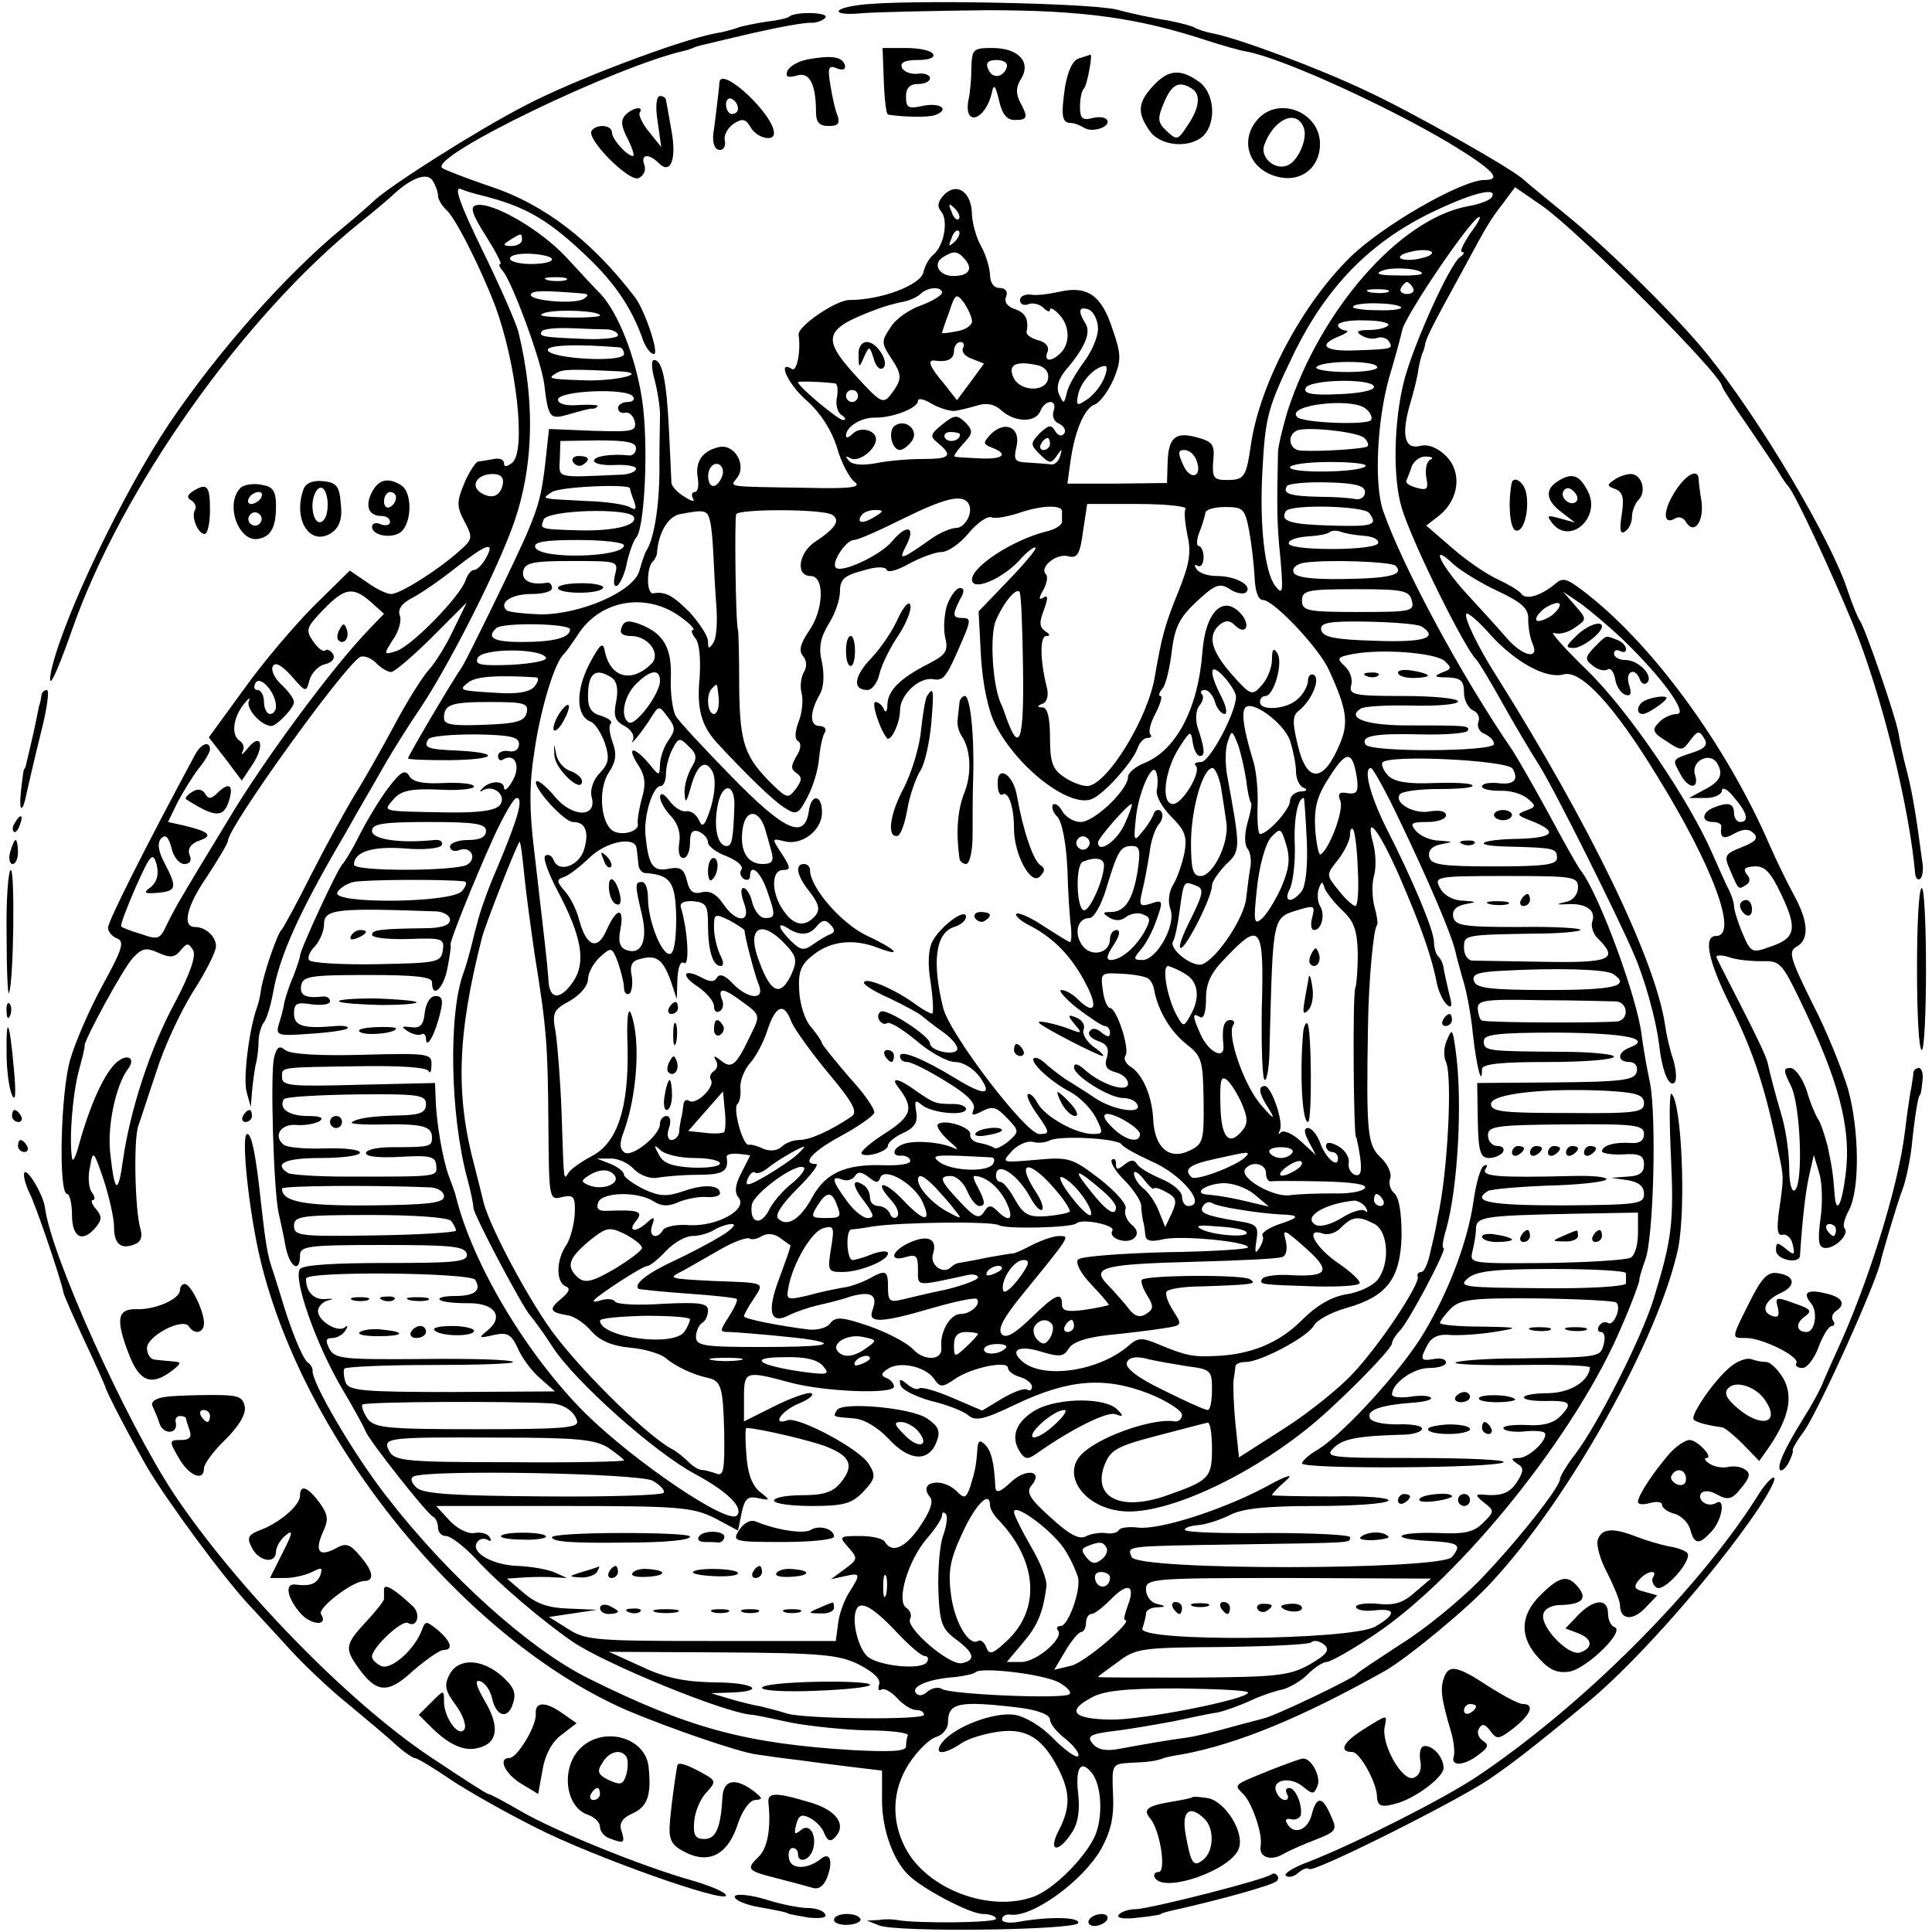 <?xml version="1.0" standalone="no"?>
<!DOCTYPE svg PUBLIC "-//W3C//DTD SVG 20010904//EN"
 "http://www.w3.org/TR/2001/REC-SVG-20010904/DTD/svg10.dtd">
<svg version="1.0" xmlns="http://www.w3.org/2000/svg"
 width="322pt" height="322pt" viewBox="0 0 322 322"
 preserveAspectRatio="xMidYMid meet">
<g transform="translate(0,322) scale(0.1,-0.1)"
fill="#000000" stroke="none">
<path d="M1435 3212 c-51 -6 -49 -19 2 -14 26 2 120 4 208 5 161 0 252 -13
365 -50 25 -8 55 -17 68 -19 59 -11 230 -89 335 -151 76 -46 92 -63 61 -63
-38 0 -172 -77 -225 -130 -80 -79 -149 -210 -164 -310 -8 -56 -11 -60 -41 -60
-21 0 -24 4 -22 32 3 27 -1 32 -27 39 -36 10 -48 0 -49 -43 l-1 -33 -83 -1
-83 0 5 36 c7 51 23 90 41 96 9 4 22 22 31 42 13 32 13 41 -2 84 -18 56 -42
72 -87 62 -18 -4 -40 -7 -49 -5 -10 1 -18 -3 -18 -9 0 -7 6 -10 14 -7 7 3 19
0 25 -6 6 -6 11 -8 11 -3 0 4 7 1 15 -8 18 -18 19 -48 3 -64 -16 -16 -29 -15
-22 2 3 8 -3 16 -16 19 -11 3 -20 9 -19 14 4 21 -2 32 -20 38 -12 4 -18 12
-14 21 3 8 -1 14 -11 14 -10 0 -16 9 -16 23 -1 12 -7 33 -15 47 -8 14 -14 37
-15 51 0 38 -24 56 -46 35 -11 -12 -13 -20 -5 -29 12 -15 4 -58 -14 -72 -7 -6
-14 -19 -16 -29 -5 -21 -70 -46 -123 -46 -23 0 -87 -44 -85 -58 4 -28 -3 -62
-11 -57 -26 16 -6 -27 26 -54 22 -20 40 -48 49 -77 7 -25 21 -51 29 -57 13 -9
-5 -12 -81 -10 -133 2 -127 1 -115 16 17 21 -3 57 -29 52 -28 -6 -41 -24 -36
-52 2 -13 0 -23 -5 -23 -5 0 -6 -5 -3 -11 4 -6 -2 -5 -14 3 -12 7 -21 17 -22
23 0 5 -2 45 -4 87 -4 83 -11 118 -25 118 -5 0 -4 -15 1 -33 5 -19 9 -45 9
-58 0 -13 -1 -49 -1 -79 1 -67 -8 -123 -20 -145 -4 -5 -9 -21 -13 -35 -8 -35
-97 -74 -165 -74 -28 1 -54 4 -57 7 -13 13 9 27 42 27 19 0 34 4 34 10 0 5 -3
9 -7 9 -28 -5 -44 3 -41 19 3 14 15 17 81 17 77 0 78 0 72 -23 -3 -14 -2 -21
4 -18 5 4 13 21 16 39 4 17 11 37 16 42 14 19 20 159 9 230 -11 71 -40 144
-69 175 -9 9 -35 37 -58 62 -43 46 -123 92 -149 86 -11 -2 -8 -14 15 -50 17
-27 28 -48 25 -48 -4 0 -1 -6 5 -13 16 -21 63 -148 68 -187 7 -58 9 -60 43
-50 17 5 33 9 36 9 3 -1 8 1 10 4 2 2 -12 3 -31 2 -22 -2 -35 2 -35 9 0 15
116 20 125 5 4 -5 -1 -9 -9 -9 -9 0 -16 -5 -16 -10 0 -6 5 -9 12 -8 6 2 14 -5
16 -15 3 -16 -4 -17 -70 -15 l-73 3 -6 -55 c-6 -53 -11 -72 -29 -115 -16 -39
-100 -210 -109 -225 -18 -26 -91 -150 -91 -154 0 -2 31 -3 69 -3 78 1 88 12
14 16 -51 2 -58 5 -49 19 3 5 38 8 78 8 58 -1 73 -4 73 -16 0 -9 -7 -14 -17
-12 -10 2 -18 -2 -18 -8 0 -6 4 -9 8 -6 20 12 30 -10 17 -34 -8 -14 -14 -20
-15 -13 0 13 -25 12 -37 -2 -4 -4 -3 -6 2 -2 19 10 40 -10 28 -25 -8 -9 -35
-13 -90 -12 -110 2 -105 1 -87 22 12 14 28 18 75 16 32 -2 59 1 59 5 0 5 -23
7 -50 6 -35 -2 -53 2 -58 12 -7 11 -14 7 -34 -19 -14 -18 -35 -53 -48 -78 -12
-25 -26 -47 -29 -50 -7 -5 -71 -143 -71 -153 0 -3 -5 -18 -11 -34 -7 -15 -13
-35 -15 -43 -1 -8 -5 -24 -9 -36 -6 -20 -3 -21 51 -17 32 2 60 6 63 9 3 3 -5
5 -19 4 -55 -5 -70 0 -70 21 0 17 5 19 30 15 17 -2 30 0 30 5 0 6 -6 9 -13 8
-28 -3 -38 2 -35 19 3 15 16 17 111 17 79 0 107 -3 107 -12 0 -29 20 -10 26
25 4 20 6 37 5 37 -4 0 38 105 71 178 17 37 34 67 39 67 12 0 3 -33 -36 -125
-11 -25 -26 -67 -30 -85 -1 -3 -5 -18 -9 -35 -4 -16 -10 -37 -13 -45 -26 -67
-23 -239 6 -345 6 -22 10 -43 10 -48 0 -11 82 -166 95 -180 6 -7 23 -30 37
-52 37 -57 168 -174 236 -211 56 -30 83 -57 71 -70 -16 -15 -171 90 -253 171
-98 98 -187 248 -215 360 -1 6 -7 21 -12 35 -10 27 -21 89 -22 130 l-1 25
-128 -3 c-110 -3 -127 -2 -127 12 0 18 -8 17 133 19 63 1 109 -2 111 -8 3 -5
5 -1 5 10 1 19 -4 20 -115 17 -73 -2 -120 1 -129 8 -9 8 -14 5 -18 -12 -7 -24
-1 -219 7 -258 3 -14 9 -40 12 -58 7 -34 24 -45 24 -14 0 15 13 17 137 17 115
0 138 -2 141 -15 2 -13 -17 -15 -133 -15 -87 0 -139 -3 -145 -10 -12 -15 26
-125 71 -201 19 -32 36 -63 38 -69 6 -16 104 -140 113 -143 4 -2 8 -10 8 -18
0 -8 6 -14 13 -14 8 0 30 -17 49 -37 38 -42 114 -106 162 -139 54 -37 254
-119 299 -122 4 0 33 -6 65 -13 31 -6 89 -12 127 -13 39 0 69 -4 68 -8 -2 -5
-3 -13 -3 -19 0 -8 -27 -9 -87 -6 -180 11 -274 36 -443 120 -98 49 -232 169
-335 302 -55 70 -127 193 -124 211 0 4 -3 10 -8 13 -9 7 -29 56 -45 111 -6 19
-13 42 -16 50 -6 19 -10 41 -17 105 -9 85 -16 115 -23 115 -11 0 3 -131 22
-210 73 -304 342 -634 612 -751 71 -30 185 -69 214 -73 14 -2 48 -7 75 -10 28
-4 69 -9 93 -12 l42 -5 0 -50 c0 -47 18 -99 44 -124 23 -23 103 -65 124 -65
12 0 22 -4 22 -8 0 -7 -134 -8 -165 -2 -5 1 -19 2 -30 0 l-20 -1 20 -8 c29
-12 328 -8 332 4 3 10 -49 11 -99 2 -16 -3 -28 -1 -28 4 0 5 6 9 13 8 36 -6
121 55 152 109 16 29 22 53 20 91 -2 51 -2 51 29 53 29 1 44 3 56 8 3 1 16 4
30 6 92 17 199 61 338 139 37 21 139 105 177 147 131 140 281 411 312 558 13
67 6 240 -11 257 -4 4 -4 -45 -1 -108 5 -108 1 -136 -29 -234 -20 -65 -94
-211 -131 -259 -14 -18 -25 -37 -25 -41 0 -14 -74 -107 -136 -171 -33 -33 -90
-80 -129 -104 -38 -25 -72 -47 -75 -51 -6 -7 -137 -70 -154 -73 -6 -2 -31 -8
-56 -15 -25 -7 -57 -15 -72 -17 -30 -4 -65 -10 -114 -19 -21 -4 -35 -1 -43 9
-10 12 -5 16 36 21 26 3 71 11 98 16 28 6 61 13 75 15 13 3 38 12 55 20 17 8
41 16 52 18 12 3 31 14 42 25 12 12 26 21 32 21 6 0 42 20 79 45 145 96 339
338 413 515 16 36 28 70 29 75 0 6 5 21 10 35 14 36 19 238 8 295 -6 28 -12
64 -14 80 -7 61 -71 236 -102 275 -6 8 -30 51 -53 94 -24 44 -51 91 -60 105
-87 127 -183 306 -216 400 -15 45 -10 149 10 221 9 30 19 66 22 80 6 25 108
176 127 188 6 3 0 -9 -13 -26 -12 -18 -19 -32 -14 -32 4 0 3 -4 -3 -8 -17 -10
-79 -148 -94 -207 -17 -67 -19 -161 -4 -211 16 -55 106 -237 125 -254 3 -3 22
-34 42 -70 20 -36 48 -83 62 -105 26 -41 132 -254 158 -315 18 -41 37 -109 42
-150 5 -45 16 -71 25 -65 5 3 4 20 -1 38 -6 17 -12 44 -14 59 -16 107 -123
330 -282 583 -30 47 -54 97 -49 102 2 3 21 -13 40 -35 42 -46 93 -74 122 -66
29 8 84 -52 155 -168 94 -152 137 -268 99 -268 -22 0 -13 -43 26 -120 37 -75
57 -136 79 -245 8 -36 8 -39 0 -93 -4 -31 -3 -42 6 -40 7 2 15 -6 17 -17 4
-17 2 -18 -12 -6 -14 11 -16 11 -16 -3 0 -16 40 -24 40 -8 4 61 9 104 15 132
l8 35 9 -30 c5 -16 6 -51 2 -77 -5 -38 -3 -48 9 -48 17 0 40 24 31 33 -3 3 0
16 7 29 19 34 18 134 -1 203 -10 33 -36 98 -60 144 -36 73 -40 85 -26 93 22
12 20 42 -4 86 -11 20 -29 57 -40 82 -73 169 -199 341 -314 427 -25 19 -32 21
-45 9 -23 -19 -49 -27 -56 -15 -4 5 -21 15 -38 23 -18 8 -52 31 -76 52 l-44
38 22 17 c33 27 38 72 11 99 -13 13 -29 20 -42 17 -26 -7 -33 15 -19 66 7 23
14 51 15 62 2 11 5 22 6 25 2 3 4 10 5 15 1 10 12 32 61 121 43 80 48 88 69
115 l20 27 45 -31 c58 -40 300 -282 300 -301 0 -2 19 -32 43 -66 23 -34 47
-69 52 -78 6 -10 12 -19 15 -22 11 -11 71 -140 109 -232 47 -116 93 -301 103
-415 1 -7 4 -10 8 -8 4 3 6 15 4 27 -11 83 -17 118 -26 153 -6 22 -12 51 -14
64 -6 31 -55 173 -64 186 -4 6 -13 28 -20 49 -27 85 -148 289 -235 396 -48 60
-166 176 -230 228 -38 31 -72 59 -75 62 -15 16 -188 114 -264 149 -80 38 -214
88 -258 96 -10 2 -22 6 -27 9 -5 3 -25 8 -45 12 -21 3 -59 11 -85 18 -45 11
-352 17 -426 8z m1051 -321 c-3 -5 -22 -12 -41 -15 -113 -22 -244 -172 -299
-341 -8 -27 -16 -59 -16 -70 -2 -90 -2 -118 4 -175 5 -58 4 -63 -9 -46 -17 23
-26 100 -21 191 5 93 9 106 55 201 53 106 123 178 221 227 71 35 118 47 106
28z m-888 -36 c-3 -3 -9 2 -12 12 -6 14 -5 15 5 6 7 -7 10 -15 7 -18z m-7 -38
c-10 -9 -11 -8 -5 6 3 10 9 15 12 12 3 -3 0 -11 -7 -18z m-721 3 c0 -5 -8 -10
-17 -10 -15 0 -16 2 -3 10 19 12 20 12 20 0z m1500 -30 c-14 -4 -29 -4 -35 -1
-5 3 1 8 15 11 14 4 29 4 35 1 5 -3 -1 -8 -15 -11z m-1450 -2 c0 -5 -16 -8
-35 -8 -19 0 -35 4 -35 9 0 6 16 9 35 8 19 -1 35 -5 35 -9z m689 -1 c13 -16 5
-27 -20 -27 -24 0 -35 20 -18 31 19 12 25 11 38 -4z m761 -23 c0 -2 -19 -4
-42 -3 -31 0 -37 3 -24 8 18 7 66 3 66 -5z m-1427 -11 c-7 -2 -21 -2 -30 0
-10 3 -4 5 12 5 17 0 24 -2 18 -5z m1412 -13 c3 -5 -1 -10 -10 -10 -9 0 -13 5
-10 10 3 6 8 10 10 10 2 0 7 -4 10 -10z m-1385 -9 c11 -1 12 -3 3 -9 -15 -10
-95 -3 -88 8 4 6 21 6 85 1z m600 1 c0 -4 -16 -14 -35 -21 -20 -7 -43 -23 -51
-37 -15 -22 -15 -26 0 -49 20 -30 20 -36 2 -61 -14 -18 -17 -17 -60 30 -58 64
-53 78 39 112 11 4 29 9 40 11 11 2 24 8 29 13 12 12 36 13 36 2z m743 1 c-7
-2 -21 -2 -30 0 -10 3 -4 5 12 5 17 0 24 -2 18 -5z m-693 -49 c0 -6 -11 -14
-25 -16 -14 -3 -25 -4 -25 -3 0 1 5 17 12 35 10 31 12 32 25 15 7 -11 13 -24
13 -31z m715 24 c3 -3 -14 -6 -39 -5 -25 0 -43 3 -41 6 4 8 72 7 80 -1z
m-1335 -14 c0 -2 -26 -4 -57 -3 -39 1 -50 3 -34 8 24 6 91 3 91 -5z m830 -22
c0 -14 -11 -39 -24 -56 -13 -18 -26 -40 -28 -51 -5 -19 -5 -19 -13 -2 -5 12
-1 25 11 40 32 37 43 63 33 78 -13 21 -11 29 6 23 8 -4 15 -18 15 -32z m484 6
c-3 -4 -17 -8 -32 -8 -20 0 -23 -3 -13 -9 8 -5 20 -7 27 -4 6 2 15 0 19 -6 7
-12 7 -13 -57 -15 -51 -2 -63 9 -25 24 12 5 16 9 10 9 -7 1 -13 5 -13 9 0 5
20 9 44 8 25 0 42 -4 40 -8z m-1301 -7 c9 -1 17 -5 17 -10 0 -4 -24 -7 -52 -6
-76 3 -80 4 -75 13 3 4 25 6 49 5 23 -1 51 -2 61 -2z m20 -30 c4 -1 7 -6 7
-11 0 -15 -122 -8 -127 6 -3 9 47 11 120 5z m572 -1 c-3 -6 3 -14 15 -18 l20
-8 -22 -30 -23 -31 -22 28 c-24 28 -28 40 -15 38 20 -3 32 2 32 16 0 8 5 15
11 15 5 0 7 -5 4 -10z m142 -49 c-1 -24 -44 -25 -57 -2 -11 22 1 30 36 23 14
-2 22 -11 21 -21z m548 18 c4 -5 -18 -9 -50 -9 -31 0 -54 4 -51 8 7 11 95 12
101 1z m-1260 -8 c46 -3 -7 -16 -57 -15 -65 2 -66 3 -51 12 11 7 26 7 108 3z
m804 -14 c-6 -13 -19 -28 -29 -34 -15 -10 -17 -9 -13 10 5 22 29 47 45 47 4 0
3 -10 -3 -23z m-447 -6 c4 -1 5 -11 3 -23 -3 -12 1 -26 8 -30 6 -4 8 -8 2 -8
-8 0 -75 56 -75 63 0 2 37 1 62 -2z m898 -6 c0 -6 -27 -11 -60 -12 -43 -2 -58
1 -54 10 5 15 114 17 114 2z m-860 -15 c0 -5 -4 -10 -10 -10 -5 0 -10 5 -10
10 0 6 5 10 10 10 6 0 10 -4 10 -10z m160 -25 c8 1 25 5 38 9 16 5 29 3 41 -8
22 -20 57 -21 65 -1 3 8 10 15 17 15 6 0 8 -7 5 -15 -3 -9 1 -18 9 -21 8 -4
12 -11 9 -16 -4 -6 -10 -5 -15 3 -7 12 -11 11 -26 -3 -16 -17 -16 -19 0 -35
16 -16 19 -16 28 -3 9 13 10 13 6 0 -2 -8 -9 -15 -15 -14 -7 1 -24 2 -38 3
-23 1 -25 4 -20 26 8 32 -18 45 -42 22 -14 -15 -14 -17 1 -23 29 -11 19 -20
-20 -18 -21 1 -40 2 -42 3 -2 1 4 10 14 21 17 18 17 22 4 36 -14 13 -18 13
-38 -3 -21 -17 -22 -20 -7 -32 25 -21 19 -26 -27 -26 -23 0 -58 -3 -77 -7 -22
-4 -39 -3 -45 4 -7 8 -6 9 3 4 13 -7 42 15 42 32 0 15 -26 22 -39 9 -6 -6 -11
-8 -11 -3 0 15 26 31 50 30 29 0 70 16 70 28 0 5 10 3 23 -5 12 -7 29 -12 37
-12z m686 4 c8 -6 12 -15 9 -19 -5 -9 -114 -5 -123 5 -20 20 91 33 114 14z
m-2 -49 c5 -5 8 -12 5 -14 -4 -4 -77 -9 -111 -7 -20 1 -24 27 -5 34 19 6 101
-3 111 -13z m-674 6 c0 -11 -19 -15 -25 -6 -3 5 1 10 9 10 9 0 16 -2 16 -4z
m-540 -23 c0 -8 -6 -13 -12 -12 -28 3 -58 -1 -58 -9 0 -5 16 -8 35 -7 19 1 35
-2 35 -6 0 -5 -10 -9 -22 -10 -114 -5 -106 -7 -105 26 l1 30 63 1 c47 0 63 -3
63 -13z m690 7 c0 -5 -5 -10 -11 -10 -5 0 -7 5 -4 10 3 6 8 10 11 10 2 0 4 -4
4 -10z m244 -27 c11 -28 -10 -35 -22 -8 -9 20 -9 25 2 25 8 0 17 -8 20 -17z
m390 1 c-6 -3 -9 -15 -7 -29 4 -20 2 -23 -16 -18 -11 3 -19 8 -17 12 1 3 6 14
9 24 4 9 14 17 24 16 10 0 13 -3 7 -5z m-1181 -29 c-3 -8 -9 -15 -14 -15 -10
0 -12 24 -3 33 11 11 24 -3 17 -18z m1073 18 c-11 -11 -126 -12 -126 -2 0 5
30 9 67 9 36 0 63 -3 59 -7z m-1 -43 c0 -8 -7 -13 -15 -12 -8 2 -35 4 -60 4
-50 1 -63 5 -55 18 3 4 33 7 67 6 48 -1 63 -6 63 -16z m-1225 6 c0 -2 3 -12 7
-22 4 -12 3 -15 -6 -10 -7 5 -40 10 -74 11 -78 4 -75 3 -57 15 14 9 130 14
130 6z m564 -25 c9 -14 -5 -41 -21 -41 -8 0 -27 -8 -41 -18 -51 -36 -55 -37
-42 -12 17 32 2 38 -23 8 -20 -24 -85 -54 -94 -44 -8 8 17 46 30 46 7 0 43 16
81 35 71 35 100 42 110 26z m156 -13 c0 -5 0 -12 0 -18 0 -5 -12 -13 -27 -16
-55 -14 -123 -58 -123 -80 0 -20 49 0 79 32 12 14 25 24 27 21 2 -2 -19 -27
-46 -55 l-49 -51 4 -76 c3 -47 12 -89 24 -113 37 -72 123 -138 160 -124 20 7
69 62 77 85 3 9 10 17 16 17 6 0 9 3 5 6 -3 4 0 19 9 35 8 16 12 29 8 29 -4 0
-2 6 4 13 5 6 12 35 15 62 5 40 13 56 42 83 30 28 38 31 55 20 10 -7 23 -9 27
-5 11 11 -17 27 -49 27 -15 0 -30 5 -34 12 -4 6 -3 8 2 5 5 -3 10 3 10 14 0
10 -4 19 -8 19 -4 0 -4 10 1 23 5 12 9 27 10 32 0 6 16 10 33 10 30 0 33 -3
40 -40 4 -22 8 -57 9 -77 1 -24 6 -38 14 -38 18 0 95 -82 110 -117 30 -65 33
-88 18 -123 -27 -65 -55 -66 -70 -2 -9 37 -9 49 1 57 22 17 37 53 26 60 -5 3
-10 -1 -10 -9 0 -8 -7 -22 -16 -30 -17 -18 -64 -22 -64 -6 0 6 4 10 9 10 14 0
30 55 20 71 -6 10 -9 8 -9 -10 0 -14 -8 -33 -17 -43 -16 -18 -18 -18 -50 18
-35 40 -41 65 -20 83 10 8 17 7 25 -1 17 -17 27 -2 12 17 -30 36 -61 7 -66
-62 -7 -93 -43 -162 -95 -184 -16 -6 -29 -17 -29 -24 0 -21 -56 -75 -79 -75
-11 0 -24 8 -30 17 -5 10 -12 15 -16 12 -3 -4 0 -13 7 -20 8 -8 15 -44 17 -87
1 -40 4 -84 6 -97 1 -14 1 -25 -2 -25 -2 0 -21 12 -43 26 -22 15 -43 24 -46
21 -3 -3 8 -13 25 -21 39 -21 68 -51 92 -98 20 -39 12 -50 -15 -23 -8 8 -20
15 -27 15 -6 0 5 -13 26 -30 21 -16 42 -30 46 -30 5 0 9 -5 9 -11 0 -8 -4 -8
-14 0 -9 8 -16 8 -20 2 -4 -5 3 -12 14 -16 15 -5 19 -12 15 -27 -5 -14 -1 -21
14 -25 12 -3 21 -11 21 -19 0 -16 -44 -2 -72 23 -11 10 -18 12 -18 4 0 -14 59
-51 82 -51 9 0 20 -4 23 -10 11 -18 -39 -11 -70 10 -16 11 -39 25 -50 32 -10
7 -26 19 -33 26 -8 7 -16 11 -19 8 -7 -6 28 -39 61 -56 15 -8 34 -27 42 -42
13 -26 13 -28 -4 -28 -29 0 -81 29 -93 52 -6 11 -13 17 -16 14 -3 -2 5 -19 17
-35 20 -29 20 -31 2 -31 -22 0 -149 166 -160 210 -19 76 -13 125 18 135 11 3
20 11 20 17 0 16 -43 -16 -56 -41 -7 -13 -8 -39 -3 -68 4 -27 5 -50 3 -52 -1
-2 -16 6 -32 18 -34 24 -82 44 -82 33 0 -4 20 -16 43 -26 23 -11 47 -24 52
-28 6 -5 22 -18 38 -29 15 -11 25 -24 22 -29 -6 -10 -45 -1 -45 11 0 12 -72
59 -82 53 -5 -3 -6 -10 -2 -15 3 -5 9 -7 13 -4 5 2 26 -11 49 -30 22 -19 51
-35 64 -35 13 0 31 -11 41 -25 22 -31 8 -32 -41 -2 -54 33 -92 48 -92 37 0 -6
5 -10 12 -10 7 0 35 -14 64 -32 35 -21 50 -36 47 -46 -5 -12 -2 -12 14 -4 17
9 24 7 41 -11 21 -22 21 -23 3 -39 -11 -9 -22 -14 -24 -11 -3 2 -13 6 -24 8
-10 1 -17 8 -16 14 3 12 -44 27 -54 17 -3 -3 5 -15 18 -27 13 -11 18 -17 10
-13 -20 10 -63 14 -83 8 -20 -6 -24 -22 -5 -20 6 0 13 -3 14 -8 2 -6 -18 -9
-45 -8 -63 2 -96 -13 -118 -53 -20 -37 -42 -51 -57 -36 -6 6 6 24 32 50 23 23
37 41 31 41 -25 0 -6 21 42 47 28 15 53 33 55 38 2 6 -17 33 -42 60 -24 28
-44 53 -45 56 0 3 -8 15 -18 27 -11 12 -19 39 -20 61 -2 32 3 44 24 60 29 23
68 27 108 11 43 -16 29 -2 -20 21 -42 20 -94 80 -94 109 0 5 -4 10 -10 10 -16
0 -12 -20 10 -47 15 -20 17 -29 9 -39 -17 -20 -36 -17 -53 8 -21 29 -21 68 -1
68 13 0 13 4 -2 27 -17 26 -17 26 4 21 29 -8 63 18 63 48 0 30 -18 32 -22 2
-7 -48 -40 -33 -128 57 -46 47 -89 93 -94 102 -5 10 -9 38 -8 63 2 50 -12 74
-50 89 -20 8 -28 7 -32 -5 -4 -9 1 -14 16 -14 28 0 50 -29 34 -46 -33 -33 -69
-24 -78 21 -3 16 -8 12 -26 -22 -23 -45 -22 -87 3 -96 7 -3 17 -19 23 -35 8
-25 7 -34 -8 -50 -11 -11 -17 -28 -14 -40 10 -35 -32 -35 -61 0 -14 17 -28 28
-31 26 -8 -8 46 -68 61 -68 20 0 27 -15 19 -44 -7 -28 -42 -42 -51 -20 -3 8
-9 11 -14 8 -5 -3 5 -30 21 -60 39 -74 47 -117 26 -149 -22 -33 -41 -32 -42 3
-2 28 -6 62 -24 217 -8 65 -8 110 1 165 10 69 34 148 49 160 3 3 13 17 23 32
38 60 118 72 175 27 14 -10 21 -19 17 -19 -4 0 -2 -6 4 -14 7 -8 9 -35 7 -66
-5 -51 3 -79 28 -107 48 -52 97 -100 115 -110 18 -12 22 -10 37 19 9 17 18 46
19 64 2 19 6 38 10 44 3 5 -1 10 -9 10 -17 0 -17 23 1 54 6 11 7 32 3 52 -6
24 -3 41 11 64 11 17 19 41 19 55 0 19 7 26 38 34 22 7 38 7 40 1 2 -5 19 0
38 11 19 10 43 19 53 19 11 0 31 14 45 31 14 17 31 29 38 27 7 -3 27 1 46 7
37 13 72 14 72 3z m206 4 c-3 -4 -1 -24 3 -44 7 -29 3 -49 -15 -94 -23 -56
-28 -77 -39 -140 -11 -71 -81 -184 -113 -184 -10 0 -28 7 -40 16 -18 12 -22
25 -22 65 0 32 -4 49 -12 50 -10 0 -10 2 -1 6 8 2 11 14 8 26 -12 48 -12 87
-1 87 7 0 6 3 -2 8 -10 7 -10 15 -2 36 7 19 7 25 -1 20 -8 -5 -8 -1 0 13 6 11
8 23 4 26 -11 12 18 35 37 30 15 -4 20 2 25 41 l7 46 85 0 c46 0 82 -4 79 -8z
m306 -7 c15 -20 7 -23 -62 -21 -70 2 -87 7 -77 24 8 12 130 9 139 -3z m-1226
-6 c8 -14 -30 -24 -88 -23 -70 2 -68 2 -62 18 6 16 140 20 150 5z m127 -6 c3
-10 5 -36 6 -58 1 -22 3 -61 5 -86 2 -26 0 -53 -5 -60 -7 -11 -9 -11 -9 2 0 9
-14 30 -30 48 -28 28 -41 36 -62 32 -5 0 -8 10 -8 22 0 13 3 27 8 31 4 4 7 11
7 14 2 33 18 61 38 65 41 8 46 7 50 -10z m204 9 c14 -9 6 -22 -27 -44 -29 -18
-35 -58 -9 -58 24 0 22 -57 -3 -92 -14 -21 -17 -32 -10 -41 7 -8 7 -18 2 -27
-5 -8 -7 -24 -4 -35 3 -12 1 -33 -5 -48 -6 -16 -7 -29 -1 -32 6 -4 5 -14 -3
-26 -9 -16 -9 -21 0 -27 10 -7 10 -12 0 -26 -13 -17 -15 -17 -38 5 -48 47 -56
69 -57 164 0 50 -1 92 -2 95 -4 10 -6 185 -3 193 5 9 144 9 160 -1z m73 -2
c-20 -13 -33 -13 -25 0 3 6 14 10 23 10 15 0 15 -2 2 -10z m813 -33 c15 -1 25
-6 24 -12 -1 -6 -35 -10 -77 -10 -45 0 -74 4 -72 10 1 6 16 10 32 11 17 1 33
4 36 7 3 3 12 3 18 1 7 -3 25 -6 39 -7z m-1233 -16 c0 -20 -141 -24 -148 -3
-3 9 17 12 72 12 42 0 76 -4 76 -9z m1456 -76 c41 -19 52 -30 51 -47 0 -13 3
-31 7 -40 13 -29 -17 -22 -44 10 -13 15 -43 48 -67 74 -44 49 -60 85 -21 48
12 -11 46 -32 74 -45z m-170 42 c15 -15 -10 -21 -86 -22 -55 -1 -81 3 -84 11
-3 7 5 14 17 16 38 6 146 2 153 -5z m-621 -167 c2 -128 -6 -150 -30 -80 -1 3
-4 12 -8 20 -13 33 -17 108 -8 134 12 29 33 56 40 50 3 -2 5 -58 6 -124z m648
109 c5 -18 -2 -19 -89 -19 -85 0 -94 2 -94 19 0 17 9 19 89 19 79 0 90 -2 94
-19z m353 -66 c66 -64 108 -123 89 -123 -9 0 -23 -6 -30 -14 -12 -12 -11 -17
12 -31 25 -17 27 -17 40 1 12 16 15 17 23 4 7 -11 3 -17 -18 -24 -36 -12 -35
-11 -22 -35 13 -26 33 -28 25 -2 -7 22 24 39 37 19 11 -19 5 -31 -23 -45 l-24
-13 28 0 c15 0 27 6 27 13 1 6 10 1 20 -12 22 -25 26 -41 10 -41 -5 0 -10 7
-10 15 0 16 -9 19 -34 9 -20 -8 -21 -24 -1 -24 8 0 14 -3 14 -7 -3 -20 3 -23
22 -12 15 8 24 8 32 0 8 -8 3 -14 -20 -23 -28 -11 -30 -14 -20 -37 15 -35 14
-34 27 -26 7 4 8 11 1 18 -6 9 -3 12 13 13 17 1 27 -9 45 -47 27 -57 24 -73
-19 -87 -30 -11 -32 -10 -46 23 -8 19 -14 39 -14 45 0 6 -4 18 -9 28 -5 9 -16
35 -26 57 -38 89 -140 240 -209 307 -39 38 -64 66 -56 63 9 -3 24 1 35 9 20
14 20 14 0 37 l-20 23 31 -21 c16 -12 48 -39 70 -60z m-120 41 c-11 -7 -22
-11 -25 -8 -3 3 3 12 13 20 11 7 22 11 25 8 3 -3 -3 -12 -13 -20z m-217 -18
c30 -19 5 -27 -76 -24 -69 2 -88 6 -91 18 -2 12 11 15 76 14 44 -1 84 -4 91
-8z m-1419 -5 c0 -14 -27 -21 -81 -21 -46 0 -59 7 -42 23 10 10 123 8 123 -2z
m-40 -47 c3 -5 -23 -10 -57 -12 -51 -2 -62 0 -57 11 6 17 105 17 114 1z m1497
-5 c13 -12 13 -14 -4 -20 -14 -6 -13 -8 10 -8 22 -1 27 -6 27 -25 0 -13 7 -26
15 -30 8 -3 12 -12 9 -19 -3 -8 2 -17 10 -20 9 -4 16 -11 16 -17 0 -13 -206
-14 -214 -1 -9 15 17 19 93 17 40 -1 75 2 77 6 5 9 -3 9 -108 9 -64 1 -94 13
-70 28 6 4 45 6 86 5 42 -1 76 2 76 7 0 5 -41 9 -91 9 -83 0 -91 2 -87 18 3
10 -2 24 -11 32 -14 13 -12 15 14 20 49 9 135 2 152 -11z m-347 -60 c0 -27
-44 -109 -58 -109 -9 0 -13 -3 -9 -6 10 -10 -22 -64 -38 -64 -21 0 -14 57 11
95 18 28 19 28 22 7 2 -12 7 -22 12 -22 9 0 8 12 -4 48 -4 13 -3 28 3 36 6 7
8 16 4 19 -3 4 -1 7 5 7 6 0 14 -9 17 -20 3 -11 11 -20 16 -20 5 0 3 13 -6 30
-21 41 -19 58 5 32 11 -12 20 -27 20 -33z m-1166 32 c5 -1 3 -7 -3 -15 -7 -9
-28 -13 -59 -11 -67 4 -69 4 -51 18 13 10 51 12 113 8z m125 0 c9 -6 12 -19 8
-40 -5 -24 -2 -33 14 -41 11 -6 17 -16 14 -23 -8 -15 16 14 32 40 11 17 12 17
26 -2 13 -17 13 -22 1 -39 -8 -11 -14 -30 -14 -41 -1 -19 -1 -19 -19 3 -25 29
-37 28 -18 -2 12 -18 14 -32 7 -56 -5 -18 -8 -37 -7 -43 3 -14 -32 -22 -45 -9
-18 18 -20 70 -3 95 12 18 13 31 6 50 -5 14 -7 28 -3 31 3 4 -4 9 -16 13 -16
4 -22 13 -22 32 0 39 12 49 39 32z m81 -6 c0 -21 -41 -76 -52 -69 -15 9 -8 44
12 64 24 24 40 26 40 5z m98 -30 c1 -14 -3 -25 -8 -25 -11 0 -14 33 -3 43 9 9
8 10 11 -18z m-320 -22 c-3 -15 -16 -19 -71 -21 -52 -2 -67 0 -67 11 0 23 11
27 77 27 56 0 64 -2 61 -17z m1272 -47 c5 -16 10 -39 10 -52 0 -12 6 -25 13
-27 7 -3 5 -6 -5 -6 -10 -1 -18 -8 -18 -16 0 -14 -37 -55 -50 -55 -3 0 -5 21
-4 46 1 26 -2 61 -8 78 -15 50 -19 76 -13 86 10 15 64 -24 75 -54z m-73 -66
c2 -19 6 -36 8 -38 2 -2 -1 -17 -6 -34 -5 -18 -5 -36 0 -42 5 -6 7 -20 5 -31
-2 -11 -5 -34 -7 -52 -3 -32 -48 -100 -73 -110 -16 -6 -56 25 -49 38 3 4 8 27
11 51 7 51 7 50 27 42 14 -5 13 -12 -8 -55 -14 -27 -22 -49 -17 -49 9 0 52 85
52 104 0 7 11 22 23 35 25 23 25 25 2 150 -3 18 -3 43 1 54 7 21 7 21 17 -3 5
-14 11 -41 14 -60z m-925 20 c-6 -11 -12 -30 -11 -42 1 -18 3 -16 10 9 11 40
25 49 37 26 5 -11 4 -33 -3 -58 -10 -31 -14 -36 -20 -22 -4 9 -13 16 -21 15
-7 -2 -20 6 -28 17 -9 12 -15 15 -16 7 0 -7 8 -22 19 -33 11 -12 16 -29 13
-44 -2 -15 0 -25 7 -25 6 0 11 11 11 25 0 18 4 23 15 19 8 -4 15 -11 15 -18 0
-6 14 -17 31 -23 17 -7 28 -16 25 -22 -4 -5 -2 -12 4 -16 5 -3 10 -1 10 4 0
23 17 9 28 -22 15 -43 15 -47 -3 -47 -8 0 -17 11 -21 25 -3 14 -10 25 -15 25
-5 0 -4 -11 1 -25 13 -34 -13 -34 -35 -1 -11 16 -22 22 -35 19 -14 -4 -21 1
-25 19 -5 20 -11 24 -31 20 -26 -5 -33 6 -38 54 -4 33 12 84 25 84 5 0 9 9 9
21 0 11 5 30 11 41 10 19 12 19 27 4 14 -13 14 -20 4 -36z m1110 -20 c2 -20
-1 -24 -16 -22 -14 3 -17 -1 -12 -13 6 -15 -18 -80 -33 -89 -3 -2 -7 17 -9 42
-2 37 3 56 25 89 28 44 38 42 45 -7z m259 19 c11 -19 2 -28 -26 -24 -14 1 -25
-1 -25 -6 0 -4 13 -7 30 -7 16 1 37 -5 46 -13 15 -12 14 -14 -3 -20 -16 -6
-15 -8 9 -17 45 -18 39 -28 -19 -30 -70 -1 -83 -12 -17 -13 75 -2 79 -3 79
-19 0 -11 -20 -14 -105 -14 -89 0 -105 3 -108 16 -2 11 5 18 20 21 21 4 21 4
-3 6 -15 0 -32 8 -39 16 -11 13 -8 15 19 15 17 0 31 5 31 11 0 7 -10 9 -25 7
-27 -6 -62 13 -52 28 3 5 32 9 65 9 33 0 59 2 56 6 -2 4 -31 5 -64 4 -43 -2
-66 2 -76 12 -8 8 -12 18 -10 22 9 14 208 4 217 -10z m-593 -36 c-2 -9 9 -29
24 -44 23 -23 27 -33 22 -61 -4 -18 -12 -42 -19 -53 -7 -12 -9 -28 -4 -41 9
-26 -23 -84 -47 -84 -15 0 -16 2 -2 18 8 9 20 32 26 50 11 31 10 33 -10 26
-19 -6 -20 -3 -14 22 4 16 9 44 12 63 2 19 9 40 16 48 6 7 7 17 3 21 -4 4 -10
2 -12 -4 -2 -6 -10 -20 -19 -30 -14 -18 -15 -16 -11 21 4 44 28 97 34 78 3 -7
3 -20 1 -30z m107 5 c3 -18 7 -45 9 -59 5 -33 -22 -89 -43 -89 -13 0 -16 11
-16 58 1 57 20 122 36 122 4 0 11 -15 14 -32z m298 -56 c48 -100 87 -191 93
-219 1 -6 7 -27 12 -45 6 -18 14 -60 17 -93 6 -53 15 -88 15 -57 0 9 33 12
110 12 61 0 110 4 110 9 0 4 -39 8 -87 8 -125 1 -130 1 -130 18 0 11 22 14
124 14 113 -1 158 -10 119 -25 -21 -8 -21 -24 0 -24 9 0 14 -7 12 -16 -3 -14
-22 -17 -135 -18 l-131 -1 1 -62 c1 -52 4 -63 19 -63 9 0 20 5 23 10 3 6 -1
10 -9 10 -9 0 -16 8 -16 18 0 15 13 17 130 18 115 1 130 -1 130 -16 0 -11 -7
-16 -22 -15 -26 2 -48 -4 -48 -14 0 -3 16 -6 35 -5 28 2 35 -2 35 -17 0 -14
-8 -19 -27 -20 l-28 -2 28 -4 c18 -3 27 -10 27 -23 0 -17 -11 -18 -135 -19
-122 0 -154 6 -125 24 5 3 50 7 100 9 49 1 93 6 97 10 4 4 -21 7 -57 6 -123
-3 -152 -1 -144 12 4 6 3 8 -3 5 -6 -4 -13 -30 -17 -58 -9 -64 -39 -147 -82
-219 -35 -60 -131 -166 -176 -195 -16 -9 -28 -20 -28 -24 0 -10 326 -8 336 2
4 4 -62 7 -146 7 -145 0 -153 1 -137 17 15 15 40 20 120 22 15 1 27 5 27 10 0
5 -19 8 -42 7 -23 0 -43 4 -45 11 -5 13 18 21 69 25 20 1 35 5 33 8 -2 4 -18
5 -35 2 -16 -2 -30 -1 -30 4 0 18 35 44 62 44 15 0 28 4 28 9 0 6 -9 8 -20 6
-23 -4 -24 -1 -10 25 7 12 19 17 37 15 15 -1 48 1 73 5 44 7 43 8 -22 9 -38 0
-68 3 -68 6 0 3 8 14 18 24 15 15 34 18 144 17 69 -1 129 -4 132 -7 9 -9 -5
-40 -14 -34 -5 3 -11 1 -15 -5 -3 -5 -2 -10 3 -10 6 0 8 -9 5 -20 -6 -22 -4
-22 -142 -24 -55 0 -102 -4 -105 -7 -4 -3 46 -5 109 -4 63 1 115 -1 115 -4 -2
-23 -32 -42 -69 -43 -23 0 -41 -3 -41 -7 0 -4 15 -6 33 -6 44 1 49 -3 29 -24
-12 -13 -30 -18 -59 -16 -23 1 -40 -2 -37 -6 2 -4 17 -6 32 -5 15 2 31 1 35
-1 12 -7 -23 -43 -42 -43 -13 0 -13 -2 -3 -9 12 -7 12 -12 1 -30 -13 -20 -26
-25 -59 -22 -11 1 -11 -2 3 -13 18 -14 18 -15 -1 -34 -16 -16 -31 -19 -76 -17
-68 2 -84 -9 -18 -13 54 -3 59 -6 42 -27 -19 -22 -525 -23 -534 0 -7 19 -14
18 179 21 193 3 185 2 185 12 0 4 -61 7 -135 7 -75 -1 -138 1 -140 5 -2 3 8 7
21 8 14 1 38 9 54 17 21 11 61 15 144 15 63 0 117 4 120 9 3 5 -39 8 -94 7
-55 0 -100 1 -100 2 0 2 10 13 23 24 15 13 3 10 -35 -11 -72 -38 -175 -71
-211 -67 -15 2 -30 0 -32 -4 -3 -5 -13 -7 -23 -5 -9 1 -24 -1 -33 -6 -11 -5
-28 4 -58 32 -35 31 -41 42 -32 53 21 25 -9 30 -35 5 -17 -16 -24 -18 -25 -8
-2 42 -7 61 -17 71 -9 9 -12 7 -13 -7 -2 -29 -4 -37 -12 -63 -7 -20 -10 -20
-23 -7 -25 24 -65 15 -44 -10 6 -7 1 -23 -16 -48 -24 -36 -47 -47 -59 -27 -3
6 -22 10 -42 10 -35 0 -35 -1 -19 -19 16 -18 16 -20 -6 -36 l-23 -17 23 5 c26
6 27 4 8 -26 -8 -12 -17 -35 -19 -52 l-4 -30 -207 0 c-191 0 -210 1 -239 20
l-32 20 40 6 40 6 -47 2 c-34 1 -54 8 -75 26 l-28 24 30 2 c17 1 39 1 50 0
l20 -1 -20 9 c-11 5 -38 10 -60 11 -43 1 -81 22 -70 39 3 6 11 8 17 5 6 -4 8
-2 4 4 -3 6 -15 9 -25 7 -11 -2 -29 7 -42 21 l-22 24 212 0 c193 0 215 -2 252
-20 l39 -21 6 29 c5 24 10 29 28 25 20 -4 21 -4 2 11 -13 11 -20 31 -22 61 -2
25 -2 45 0 45 19 0 117 -23 138 -33 36 -15 41 -31 20 -57 -13 -17 -29 -22 -65
-22 -26 0 -47 -4 -47 -9 0 -5 28 -9 63 -9 54 0 67 4 86 24 20 21 21 27 9 46
-15 25 -117 79 -135 73 -28 -10 -11 16 19 28 17 7 26 15 20 17 -6 2 -34 -8
-62 -22 l-50 -25 0 39 c0 45 2 46 76 26 59 -16 174 -20 174 -7 0 5 -6 12 -12
14 -10 4 -10 8 1 15 19 14 62 5 77 -15 11 -16 14 -16 36 -1 28 19 88 31 88 18
0 -5 9 -12 20 -15 11 -3 20 -11 20 -16 0 -6 -4 -8 -8 -5 -5 3 -23 -4 -42 -15
l-33 -20 -49 21 c-28 12 -52 19 -56 16 -3 -3 -12 0 -20 7 -12 10 -14 9 -11 -2
3 -8 26 -19 51 -26 26 -6 54 -17 62 -24 12 -10 26 -7 78 18 88 42 148 47 221
19 31 -12 57 -29 57 -36 0 -7 -6 -12 -12 -11 -33 6 -117 -22 -150 -50 -44 -35
-2 -96 67 -100 69 -4 198 54 300 135 49 38 145 135 145 145 0 4 6 14 13 21 15
15 80 138 73 138 -3 0 -1 14 4 30 20 70 28 216 16 300 -5 36 -6 37 -15 15 -5
-11 -5 -27 -1 -35 11 -24 3 -185 -14 -260 -1 -8 -6 -32 -11 -52 -4 -21 -11
-38 -16 -38 -5 0 -8 -4 -6 -8 3 -13 -62 -112 -108 -161 -22 -24 -74 -66 -115
-92 l-75 -48 -6 57 c-3 31 -4 64 -3 72 1 8 3 18 3 23 1 4 8 7 17 7 25 0 104
42 114 61 5 9 29 22 54 29 67 19 90 48 92 120 0 38 -4 64 -12 71 -7 6 -10 17
-7 25 3 8 -4 24 -16 35 -22 21 -24 40 -21 219 1 73 9 162 15 168 2 2 0 16 -4
30 -4 15 -5 38 -1 52 4 14 3 37 -1 53 -15 55 9 25 44 -55 36 -83 54 -135 62
-178 3 -13 10 -28 16 -34 9 -8 10 -3 4 19 -4 17 -8 35 -9 42 -1 7 -5 16 -9 19
-4 4 -7 15 -7 24 0 19 -35 103 -81 193 -26 53 -37 97 -24 97 3 0 25 -39 48
-88z m-1109 25 c-2 -56 -4 -67 -13 -67 -15 0 -22 31 -15 67 7 39 29 39 28 0z
m954 -58 c2 -43 -2 -77 -9 -85 -17 -21 -31 -17 -19 5 5 11 9 44 8 73 -2 43 5
78 15 78 1 0 3 -32 5 -71z m-303 29 c-12 -29 -45 -52 -45 -32 0 7 50 64 56 64
2 0 -3 -15 -11 -32z m-600 -9 c3 -10 8 -28 11 -39 4 -15 1 -20 -15 -20 -26 0
-39 23 -33 60 5 32 27 31 37 -1z m-465 -4 c0 -10 -10 -15 -30 -15 -16 0 -30
-5 -30 -11 0 -6 7 -9 15 -6 19 8 31 -13 14 -24 -18 -11 -189 -12 -189 0 0 21
30 31 84 27 32 -3 58 0 62 5 3 6 -2 10 -12 9 -57 -6 -104 1 -104 15 0 12 17
15 95 15 78 0 95 -3 95 -15z m1325 -95 c-10 -22 -25 -46 -33 -52 -12 -10 -13
-3 -7 52 4 38 14 73 23 84 16 17 17 17 26 -13 7 -23 4 -41 -9 -71z m128 31 c2
-33 0 -61 -4 -61 -4 0 -17 12 -28 26 -21 26 -21 26 -1 51 11 14 20 33 20 41 0
8 2 13 5 10 3 -3 7 -33 8 -67z m-449 38 c-3 -5 -10 -7 -15 -3 -5 3 -7 10 -3
15 3 5 10 7 15 3 5 -3 7 -10 3 -15z m-940 -49 c3 -30 11 -89 17 -130 20 -124
22 -150 23 -283 1 -126 1 -128 23 -122 19 4 22 1 21 -27 -1 -18 -7 -42 -14
-53 -17 -24 -18 -62 -1 -69 8 -3 6 -9 -7 -20 -22 -18 -20 -23 9 -28 11 -1 29
-13 40 -26 14 -16 34 -25 64 -28 25 -2 51 -10 60 -17 16 -14 46 -28 69 -33 24
-5 27 -14 29 -90 1 -64 -1 -75 -13 -70 -9 3 -19 6 -24 6 -5 0 -15 6 -22 13 -7
7 -20 18 -30 23 -46 26 -165 145 -207 208 -45 67 -99 172 -106 206 -2 8 -8 33
-14 56 -32 119 -29 219 12 380 6 24 61 163 63 161 2 -1 5 -27 8 -57z m187 46
c1 -6 2 -18 3 -26 0 -8 6 -15 11 -15 43 -3 51 -15 52 -75 0 -40 -4 -60 -11
-60 -14 0 -36 56 -36 93 0 15 -4 27 -10 27 -12 0 -12 -4 0 -55 10 -43 -1 -68
-27 -58 -10 4 -13 14 -9 34 7 38 -6 37 -23 -1 -15 -35 -34 -28 -46 18 -4 15
-14 36 -23 46 -14 16 -15 20 -3 24 8 2 27 17 43 32 28 28 77 37 79 16z m835
-38 c-8 -48 -21 -68 -45 -68 -14 0 -14 -2 -1 -10 9 -5 19 -5 27 2 7 5 20 8 28
4 13 -5 13 -9 3 -28 -16 -28 -39 -47 -56 -48 -9 0 -8 7 4 25 10 15 12 25 5 25
-6 0 -11 -7 -11 -15 0 -24 -31 -31 -46 -11 -15 21 -8 46 12 46 7 0 20 22 28
50 19 62 23 70 43 70 13 0 14 -8 9 -42z m-56 10 c0 -23 -24 -78 -34 -75 -12 4
-14 76 -1 81 20 8 35 6 35 -6z m-1066 -27 c5 -1 3 -8 -4 -16 -16 -20 -214 -22
-208 -3 3 7 15 15 27 18 18 4 151 5 185 1z m1856 -10 c0 -11 -8 -22 -20 -24
-17 -4 -17 -5 2 -4 31 2 48 -10 42 -28 -3 -8 1 -22 10 -30 34 -34 20 -40 -91
-38 -60 1 -114 2 -120 2 -7 1 -13 10 -13 21 0 22 -1 22 119 24 38 0 72 3 75 6
3 3 -43 6 -102 5 -92 0 -107 2 -110 17 -2 11 5 18 20 21 21 4 20 4 -4 6 -16 0
-32 9 -38 21 -10 19 -8 20 110 20 112 0 120 -1 120 -19z m-392 -39 c19 -18 24
-33 25 -71 0 -26 -2 -52 -4 -57 -5 -8 -3 -249 1 -249 1 0 4 -15 7 -34 3 -24 1
-32 -9 -29 -7 3 -12 12 -10 21 1 9 -7 21 -18 27 -13 7 -20 7 -20 0 0 -5 5 -10
10 -10 6 0 10 -5 10 -11 0 -17 -21 1 -30 27 -5 13 -14 24 -20 24 -7 0 -7 -7 1
-22 l12 -23 -25 23 c-13 12 -28 19 -33 15 -4 -5 -5 -3 -2 3 7 13 -14 74 -25
74 -12 0 -10 -13 8 -40 10 -17 6 -15 -13 7 -29 32 -58 116 -48 134 4 5 1 9 -4
9 -11 0 -15 -12 -12 -42 3 -25 -24 -13 -38 18 -14 31 -14 37 -1 29 6 -4 10 8
10 30 0 27 8 44 34 70 57 60 63 52 59 -85 -1 -66 1 -120 5 -120 4 0 8 26 8 58
6 223 4 212 53 227 21 6 23 5 18 -14 -3 -11 -2 -21 3 -21 13 0 19 26 10 40 -4
7 -5 20 -2 29 5 13 6 13 10 0 3 -7 16 -24 30 -37z m-1058 -23 c0 -43 8 -69 21
-69 6 0 5 8 -1 19 -5 11 -10 31 -10 45 0 23 1 24 26 12 14 -8 25 -15 25 -17 0
-9 17 -75 24 -91 10 -26 -19 -23 -44 3 -12 13 -21 17 -26 10 -4 -8 -12 -8 -26
0 -31 16 -35 3 -5 -16 14 -10 26 -24 26 -32 0 -8 4 -12 10 -8 5 3 7 12 3 20
-7 20 3 19 36 -6 28 -20 28 -22 13 -52 -25 -53 -32 -59 -50 -45 -11 9 -14 9
-9 1 4 -6 3 -14 -3 -18 -6 -4 -8 -10 -5 -15 7 -11 -24 -42 -36 -35 -5 4 -10 0
-10 -7 -1 -7 -2 -17 -4 -23 -1 -5 -3 -16 -3 -22 -1 -7 -7 -13 -13 -13 -6 0 -8
9 -4 20 4 11 2 20 -4 20 -6 0 -11 -6 -11 -13 0 -19 -46 -56 -59 -48 -8 6 -9
15 -2 33 23 62 29 154 13 198 -5 14 -8 -6 -6 -56 2 -101 -17 -159 -60 -181
-17 -9 -34 -21 -38 -27 -9 -13 -8 -21 -12 99 -2 55 -7 116 -10 135 -6 32 -4
37 24 52 17 10 30 25 30 36 0 10 9 27 20 37 19 17 20 17 30 -9 5 -15 10 -34
10 -42 0 -8 4 -13 9 -10 4 3 6 16 4 29 -4 18 0 26 15 29 26 7 37 -1 50 -37
l10 -30 1 33 c1 20 5 31 11 27 10 -6 6 56 -5 92 -3 8 5 12 20 11 22 -2 25 -7
25 -39z m-452 22 c12 -1 22 -7 22 -14 0 -9 -14 -14 -42 -14 -76 -1 -88 -3 -88
-11 0 -5 27 -8 61 -7 56 2 60 1 57 -19 -3 -20 -9 -21 -110 -23 -59 -1 -110 2
-113 7 -3 5 2 15 10 23 8 9 15 25 15 36 0 26 19 28 188 22z m656 -38 c-6 -2
-19 -10 -29 -17 -15 -11 -21 -10 -37 6 -21 21 -24 33 -5 21 20 -13 36 -12 48
3 9 11 15 12 23 3 8 -8 8 -13 0 -16z m-75 -17 c19 -20 20 -27 10 -50 -19 -40
-36 -31 -57 31 -16 49 9 60 47 19z m1628 -28 c29 1 33 -3 62 -63 66 -136 87
-215 77 -293 -6 -48 -15 -67 -18 -36 -3 41 -5 50 -12 84 -5 19 -12 40 -16 45
-4 6 -13 27 -19 48 -7 20 -19 37 -27 37 -12 0 -12 -4 1 -30 16 -32 21 -165 6
-174 -5 -3 -9 13 -9 37 0 23 -5 60 -11 82 -16 55 -20 72 -25 94 -2 10 -22 51
-43 92 -21 41 -40 78 -42 83 -2 4 7 5 20 1 13 -5 38 -7 56 -7z m-962 -21 c23
-13 26 -41 8 -71 -10 -18 -11 -18 -23 4 -15 29 -24 80 -13 80 4 -1 17 -6 28
-13z m713 0 c31 -20 4 -27 -107 -27 -95 0 -120 3 -124 14 -5 12 5 16 46 18 89
5 171 3 185 -5z m-773 -9 c4 -3 8 -12 9 -20 7 -34 27 -67 53 -88 26 -20 28
-27 29 -94 1 -68 -1 -73 -24 -84 -34 -16 -58 6 -60 53 -2 39 -18 76 -39 88 -7
5 -11 13 -7 18 7 12 -15 79 -26 79 -4 0 -10 13 -12 30 -4 29 -3 29 33 27 21
-1 41 -5 44 -9z m778 -37 c19 -1 23 -27 5 -33 -11 -3 -211 -3 -228 1 -3 1 -6
9 -7 19 -1 15 9 17 105 15 59 0 115 -2 125 -2z m-1374 -34 c5 -12 33 -51 62
-86 42 -50 49 -65 38 -72 -34 -23 -69 -39 -87 -39 -10 0 -23 -5 -29 -11 -7 -7
-19 -8 -30 -4 -10 5 -21 8 -25 7 -10 -2 -27 61 -19 68 4 3 6 15 5 27 -1 12 7
31 16 41 9 10 23 35 29 55 14 42 28 47 40 14z m751 -137 c10 -24 10 -33 0 -45
-22 -26 -35 -11 -36 44 -1 41 1 49 11 41 7 -6 18 -24 25 -40z m670 1 c0 -15
-14 -17 -127 -16 -107 0 -128 2 -128 15 0 17 88 27 193 22 51 -3 62 -7 62 -21z
m-2030 -1 c0 -14 -9 -18 -42 -19 -49 -1 -75 -5 -82 -12 -2 -2 21 -4 52 -3 67
1 82 -3 82 -22 0 -15 -3 -16 -67 -16 -24 0 -43 -4 -43 -10 0 -6 24 -8 58 -6
50 3 58 0 59 -14 2 -20 4 -19 -150 -19 -48 0 -92 3 -97 6 -25 16 -4 25 55 25
36 0 65 4 65 9 0 5 -26 8 -57 7 -32 -1 -63 1 -70 6 -19 15 -4 36 22 33 13 -1
29 2 37 6 9 6 2 9 -19 9 -31 0 -49 12 -40 28 3 4 57 7 121 8 104 1 116 -1 116
-16z m497 -47 c-3 -2 -17 -3 -32 -1 l-28 3 29 33 29 33 3 -32 c2 -17 1 -33 -1
-36z m693 -3 c0 -15 -21 -12 -42 7 -28 25 -21 35 12 18 17 -9 30 -20 30 -25z
m-31 -17 c3 -5 25 -17 49 -28 52 -22 95 -75 62 -75 -5 0 -10 7 -10 16 0 8 -15
21 -34 29 -19 8 -38 19 -41 25 -5 8 -11 7 -21 -1 -11 -9 -14 -9 -14 1 0 8 -3
10 -7 7 -3 -4 6 -19 20 -33 15 -15 28 -34 29 -43 0 -9 2 -20 3 -26 2 -5 3 -16
4 -24 1 -9 9 -11 27 -7 28 8 144 -3 144 -13 0 -3 -62 -7 -137 -8 -75 -2 -141
-7 -146 -12 -5 -5 3 -22 22 -42 17 -18 30 -33 29 -34 -2 -1 -20 -5 -40 -8 -29
-4 -38 -2 -38 9 0 22 -11 17 -52 -23 -27 -26 -41 -34 -48 -27 -8 8 2 27 32 64
83 102 82 100 63 100 -9 0 -29 -7 -45 -15 -17 -9 -31 -15 -32 -14 -2 0 -21 -3
-43 -7 -22 -5 -43 -8 -47 -9 -3 0 -9 -3 -13 -7 -13 -13 -36 4 -30 22 8 25 -8
33 -39 19 -31 -14 -35 -33 -6 -24 17 5 20 2 20 -21 0 -29 -5 -28 83 -9 9 2 17
0 17 -4 0 -4 -24 -13 -52 -20 -29 -6 -63 -14 -75 -17 -20 -5 -23 -2 -23 20 0
29 -3 31 -33 14 -12 -6 -31 -13 -42 -14 -11 -2 -37 -7 -58 -13 -35 -8 -37 -8
-33 13 7 40 39 94 58 99 18 5 19 2 13 -34 -6 -37 -5 -39 19 -39 29 0 76 19 76
31 0 5 -12 4 -26 -1 -14 -6 -29 -10 -33 -10 -10 0 -12 50 -2 51 3 0 20 2 36 5
46 7 199 9 210 2 12 -7 122 -4 129 3 9 9 66 -3 60 -12 -8 -13 25 -24 37 -12 6
6 5 14 -5 22 -8 7 -13 18 -10 26 3 7 -15 28 -43 50 -46 35 -51 37 -106 32 -58
-5 -58 -5 -41 14 10 11 26 18 35 16 9 -3 22 -1 28 2 15 9 113 4 120 -6z m-712
-23 c24 0 43 -4 43 -9 0 -5 -21 -8 -46 -7 -34 2 -49 7 -56 22 -9 16 -8 17 3 7
7 -7 32 -13 56 -13z m173 7 c-8 -8 -32 -24 -52 -36 -31 -18 -37 -19 -32 -6 4
9 9 13 12 11 3 -3 12 0 20 6 14 12 53 35 62 37 2 1 -2 -5 -10 -12z m824 2 c-3
-5 -11 -9 -19 -9 -8 0 -16 4 -19 9 -3 5 5 9 19 9 14 0 22 -4 19 -9z m-904 -5
c0 -1 -7 -14 -15 -30 -10 -19 -11 -32 -4 -40 16 -20 -36 -48 -81 -46 -21 2
-41 -2 -45 -8 -10 -17 -25 -11 -18 8 5 14 3 15 -8 5 -19 -18 -34 -16 -19 2 13
16 5 19 -47 17 -15 -1 -20 3 -16 14 6 17 65 19 92 2 14 -9 26 -9 43 -1 13 5
33 9 46 8 12 -1 22 2 22 6 0 14 -26 16 -60 4 -29 -10 -41 -9 -67 3 -18 9 -33
20 -33 24 0 5 -10 13 -22 18 l-23 9 22 0 c12 1 30 -7 40 -18 10 -10 27 -16 38
-14 11 2 41 5 68 5 43 0 52 6 48 30 0 4 8 6 19 5 11 -1 20 -2 20 -3z m403 -3
c5 -1 5 -5 2 -11 -9 -14 -68 -12 -89 3 -17 13 -8 13 87 8z m422 0 c-16 -15
-83 -40 -89 -33 -14 13 -4 21 37 30 58 13 63 14 52 3z m85 -21 c-24 -15 -37
-11 -16 5 11 8 22 12 25 9 3 -3 -1 -9 -9 -14z m-841 -23 c-15 -12 -32 -32 -38
-45 -14 -26 -32 -20 -28 10 4 20 76 72 87 62 3 -3 -7 -16 -21 -27z m446 -17
c11 -13 19 -27 18 -29 -2 -3 -19 -6 -39 -8 -30 -2 -38 3 -52 27 -9 17 -20 30
-24 30 -5 0 -8 5 -8 10 0 27 37 3 59 -39 7 -12 15 -20 18 -17 3 3 -2 17 -11
30 -36 56 -7 53 39 -4z m345 35 c0 -8 3 -14 8 -14 4 1 42 1 85 0 51 -1 76 -5
72 -11 -4 -6 -28 -10 -53 -9 -26 0 -58 -1 -72 -3 -27 -4 -84 28 -75 43 10 15
35 10 35 -6z m-1085 -5 c8 -13 -20 -24 -42 -16 -15 6 -15 8 -3 16 20 13 37 12
45 0z m442 -3 c7 19 57 -10 71 -41 15 -34 2 -33 -33 4 -31 33 -50 33 -20 0 10
-11 15 -23 10 -28 -4 -4 -10 -1 -12 6 -3 6 -11 12 -19 12 -8 0 -14 6 -14 14 0
8 -5 18 -11 21 -20 13 -19 -2 2 -28 16 -22 17 -27 5 -27 -8 0 -24 13 -35 29
-25 34 -26 42 -7 35 8 -3 17 0 21 6 5 8 11 7 23 -2 12 -10 16 -10 19 -1z m370
-21 c13 -11 23 -23 23 -28 0 -17 -16 -7 -44 29 -30 37 -22 36 21 -1z m86 3 c1
3 11 0 21 -6 17 -9 18 -15 9 -35 l-11 -23 -10 25 c-5 14 -17 32 -26 39 -9 7
-16 19 -16 25 0 6 7 2 16 -9 8 -11 16 -18 17 -16z m-365 3 c9 -10 24 -26 32
-37 14 -17 14 -18 -10 -5 -25 13 -49 39 -50 53 0 12 9 8 28 -11z m54 -7 c6
-14 15 -25 20 -25 11 0 10 7 -2 31 -6 10 -9 19 -6 19 18 0 39 -17 52 -41 15
-30 8 -39 -14 -17 -10 10 -15 10 -22 -2 -8 -12 -15 -10 -40 17 -34 36 -36 43
-15 43 9 0 21 -11 27 -25z m192 -8 c11 -15 17 -29 14 -32 -3 -3 -18 11 -33 31
-16 20 -22 35 -15 32 8 -2 23 -16 34 -31z m-1086 14 c12 -1 22 -7 22 -15 0
-11 -26 -14 -122 -15 -111 -1 -148 6 -148 28 0 5 152 6 248 2z m1372 -11 l25
-21 -26 6 c-36 9 -62 13 -77 14 -24 2 -4 17 25 19 16 1 39 -7 53 -18z m-696
-16 c9 -23 8 -24 -19 -24 -23 0 -24 2 -13 20 15 24 24 25 32 4z m911 6 c3 -5
1 -10 -4 -10 -6 0 -11 5 -11 10 0 6 2 10 4 10 3 0 8 -4 11 -10z m-239 -16 c22
-4 51 -7 67 -8 35 -1 34 -5 -3 -17 -16 -6 -28 -14 -26 -18 3 -4 0 -13 -5 -21
-7 -11 -8 -8 -5 12 4 25 1 28 -32 33 -54 9 -64 14 -57 25 4 6 10 8 15 5 4 -3
25 -8 46 -11z m210 4 c4 -7 4 -10 -1 -6 -4 4 -22 -1 -39 -12 -18 -11 -37 -16
-44 -11 -21 13 16 35 65 40 6 0 15 -5 19 -11z m-1524 -23 c4 -5 8 -13 8 -16 0
-3 -61 -7 -135 -8 -124 -2 -135 -1 -135 16 0 16 11 18 127 18 74 0 131 -4 135
-10z m1978 -20 c0 -19 -5 -37 -12 -41 -7 -4 -70 -8 -141 -9 -125 -1 -128 -1
-123 19 3 12 6 29 6 38 0 20 13 22 158 25 l112 2 0 -34z m-439 15 c23 -13 26
-66 5 -93 -8 -10 -31 -21 -51 -24 -26 -4 -51 -19 -76 -44 -38 -38 -86 -57
-144 -59 -36 -2 -50 1 -93 19 -28 12 -35 12 -50 -1 -49 -43 -141 -57 -177 -28
-24 20 -7 29 31 17 30 -9 37 -8 45 5 6 11 29 19 67 23 31 3 72 8 90 11 33 5
33 5 17 30 -9 14 -14 29 -10 32 4 4 30 8 58 8 87 3 93 4 80 12 -12 8 -172 7
-180 -1 -2 -3 2 -15 9 -26 11 -18 11 -23 -2 -31 -11 -7 -20 -4 -32 13 -10 12
-25 29 -34 38 -25 27 -3 32 145 36 75 2 141 5 148 8 7 2 9 13 6 27 -6 21 -3
20 33 -12 44 -39 38 -49 -29 -45 -21 1 -40 -2 -43 -6 -6 -10 -5 -10 89 -13 38
-1 70 1 73 5 2 4 -14 19 -36 34 -39 27 -56 60 -25 49 8 -3 22 1 30 10 19 19
29 20 56 6z m-1221 -40 c0 -4 -21 -20 -46 -35 -36 -21 -48 -24 -60 -15 -21 19
-17 32 17 61 30 24 34 25 61 12 15 -8 28 -18 28 -23z m132 20 c-18 -11 -54
-30 -80 -42 -43 -20 -66 -38 -58 -46 2 -1 39 -5 82 -8 44 -3 80 -7 82 -9 2 -2
-4 -15 -13 -29 -16 -25 -16 -26 1 -26 24 -1 114 -9 136 -13 46 -8 16 -12 -83
-12 -96 0 -109 2 -109 17 0 9 5 20 10 23 6 3 10 13 10 21 0 12 -14 14 -75 11
-42 -3 -78 -1 -80 4 -3 4 -13 5 -23 2 -9 -3 -15 -3 -12 0 10 11 81 57 89 57 4
0 18 11 31 25 13 14 33 25 44 25 12 0 28 5 36 10 8 5 22 10 30 10 8 0 0 -9
-18 -20z m875 7 c9 -10 -48 -7 -72 3 -15 7 -9 9 22 6 24 -1 46 -5 50 -9z m983
3 c0 -5 -2 -10 -4 -10 -3 0 -8 5 -11 10 -3 6 -1 10 4 10 6 0 11 -4 11 -10z
m-1743 -25 c2 -1 -7 -25 -18 -55 -22 -58 -15 -79 18 -61 11 5 31 12 44 15 13
3 39 9 56 15 35 10 47 3 37 -23 -8 -22 15 -21 100 4 38 11 72 18 74 15 8 -8
-10 -25 -27 -25 -18 0 -35 -31 -32 -56 2 -22 -29 -23 -48 -2 -11 11 -44 28
-73 38 -44 15 -55 16 -64 5 -5 -8 -21 -12 -35 -11 -50 6 -109 18 -109 22 0 3
7 16 16 29 18 28 22 27 -66 30 -78 4 -78 4 -50 18 14 8 42 24 63 36 21 12 42
19 46 17 4 -3 13 -1 21 4 9 5 20 4 30 -3 8 -6 16 -12 17 -12z m381 -56 c-12
-16 -24 -26 -26 -20 -5 16 17 51 34 51 11 0 10 -7 -8 -31z m-28 17 c0 -2 -7
-7 -16 -10 -8 -3 -12 -2 -9 4 6 10 25 14 25 6z m1040 -8 c0 -5 0 -12 0 -17 0
-5 -62 -9 -141 -8 -130 1 -140 2 -122 17 15 12 46 15 141 15 67 0 122 -3 122
-7z m-1918 -11 c11 -18 -1 -27 -34 -27 -17 0 -29 -3 -25 -6 3 -4 24 -6 46 -6
45 1 62 -22 34 -45 -16 -13 -16 -14 10 -8 23 5 29 1 40 -22 6 -15 23 -38 37
-50 l25 -22 -171 -1 c-148 0 -173 2 -178 16 -3 9 -4 19 -2 23 3 3 67 6 144 6
77 0 139 2 137 5 -2 4 -70 6 -150 5 -132 -1 -147 0 -156 17 -7 14 -6 18 5 18
8 0 18 6 22 13 4 6 4 9 -1 5 -11 -10 -45 10 -45 27 0 7 8 16 18 18 9 2 7 3 -5
2 -20 -2 -33 12 -33 34 0 13 274 10 282 -2z m358 -66 c0 -3 -4 -13 -9 -20 -17
-27 -141 -10 -141 18 0 4 34 7 75 8 41 0 75 -2 75 -6z m604 -9 c2 -4 1 -14 -4
-22 -7 -11 -12 -12 -21 -3 -6 6 -8 16 -5 22 8 13 23 14 30 3z m36 -2 c0 -5 -5
-10 -11 -10 -5 0 -7 5 -4 10 3 6 8 10 11 10 2 0 4 -4 4 -10z m-345 -36 c-20
-15 -38 -18 -48 -7 -13 13 14 30 40 25 25 -5 25 -6 8 -18z m185 23 c0 -2 -9
-12 -20 -22 -19 -18 -20 -17 -20 3 0 15 6 22 20 22 11 0 20 -2 20 -3z m46 -24
c-10 -11 -36 -12 -36 -2 0 5 10 9 22 9 12 0 18 -3 14 -7z m-443 -20 c-13 -2
-33 -2 -45 0 -13 2 -3 4 22 4 25 0 35 -2 23 -4z m139 -10 c12 -14 8 -15 -37
-9 -74 11 -88 24 -28 24 35 1 56 -4 65 -15z m78 13 c0 -2 -7 -7 -16 -10 -8 -3
-12 -2 -9 4 6 10 25 14 25 6z m528 -13 c40 -5 42 -7 42 -39 0 -19 -3 -34 -7
-34 -5 0 -38 15 -74 33 -42 20 -64 37 -61 46 3 8 13 11 31 7 14 -4 45 -9 69
-13z m-1058 -62 c21 -2 38 -14 42 -30 2 -11 -28 -13 -166 -13 -150 0 -171 2
-183 17 -7 10 -11 21 -9 24 3 5 245 6 316 2z m1100 -76 c0 -48 -5 -53 -77 -78
-75 -26 -121 -3 -103 49 10 27 19 33 88 51 42 11 80 21 85 22 4 0 7 -19 7 -44z
m-1006 2 c14 -10 26 -19 26 -21 0 -2 -86 -4 -191 -3 -171 0 -191 2 -200 18
-12 23 -7 24 182 23 130 0 161 -3 183 -17z m74 -55 c12 -7 21 -16 18 -20 -2
-4 -92 -7 -200 -6 -145 1 -199 4 -211 14 -9 8 -12 16 -6 19 19 12 375 6 399
-7z m562 -41 c0 -5 6 -16 13 -23 65 -67 72 -147 18 -200 -26 -25 -32 -27 -37
-14 -3 9 -10 14 -14 11 -15 -9 -39 31 -45 77 -5 39 -2 58 19 103 22 48 46 72
46 46z m126 -76 c10 -16 19 -37 21 -45 4 -23 -17 -80 -29 -80 -6 0 -8 -3 -5
-7 12 -12 -35 -53 -61 -53 l-24 0 26 31 c25 29 34 50 40 94 2 11 -10 41 -26
68 -15 26 -28 52 -28 57 0 17 68 -34 86 -65z m-204 26 c-6 -16 -9 -58 -8 -92
2 -54 6 -64 29 -81 31 -23 34 -35 10 -40 -21 -4 -95 60 -86 74 3 6 0 14 -6 18
-18 10 2 79 34 116 14 16 25 33 25 38 0 5 3 7 6 3 4 -3 2 -19 -4 -36z m272
-20 c3 -5 0 -14 -8 -20 -10 -8 -16 -8 -25 3 -9 11 -9 15 1 19 20 8 26 8 32 -2z
m-367 -78 c-3 -10 -5 -4 -5 12 0 17 2 24 5 18 2 -7 2 -21 0 -30z m373 28 c0
-17 -18 -21 -24 -6 -3 9 0 15 9 15 8 0 15 -4 15 -9z m508 -25 c-20 -18 -35
-22 -62 -19 -20 2 -36 -1 -36 -5 0 -5 14 -8 30 -6 37 4 38 -6 2 -27 -40 -23
-397 -26 -388 -3 3 9 6 20 6 25 0 5 8 10 18 10 16 1 16 2 0 6 -10 2 -18 13
-18 24 0 18 10 19 238 19 l237 -1 -27 -23z m-478 -21 c-5 -14 -8 -25 -5 -25
16 0 -66 -70 -89 -76 l-29 -7 19 32 c10 17 22 31 26 31 4 0 8 7 8 15 0 8 4 15
9 15 5 0 19 11 32 24 28 29 42 25 29 -9z m-382 -49 c19 -20 38 -36 43 -36 6 0
7 -5 4 -10 -8 -14 -80 -7 -99 9 -15 13 -27 58 -19 78 7 17 29 4 71 -41z m685
-50 c-34 -19 -55 -21 -195 -22 -87 0 -158 0 -158 1 0 1 15 12 33 25 30 23 40
24 174 25 78 1 145 4 149 8 4 4 13 2 21 -4 10 -9 5 -16 -24 -33z m-750 -1 c23
-12 36 -24 32 -33 -2 -7 -1 -11 4 -8 4 3 16 -3 26 -14 10 -11 24 -20 32 -20 7
0 13 -3 13 -8 0 -9 -198 -7 -228 2 -12 4 -32 9 -44 12 -13 2 -36 8 -53 13
l-30 9 32 1 c62 2 40 17 -26 17 -49 1 -81 7 -121 26 l-55 25 190 -1 c166 -1
195 -4 228 -21z m332 -29 c14 -8 22 -17 17 -20 -13 -8 -198 0 -212 9 -6 4 -17
2 -25 -5 -8 -7 -15 -7 -19 -1 -7 11 23 23 67 26 15 2 30 5 33 8 10 9 112 -3
139 -17z m315 -17 c0 -11 -176 -46 -229 -45 -62 1 -74 14 -33 36 20 12 56 16
145 16 64 -1 117 -3 117 -7z m-382 -25 c32 -4 52 -12 52 -20 0 -7 12 -22 27
-33 14 -12 23 -24 20 -28 -4 -3 -22 10 -41 29 -20 21 -47 37 -65 40 -34 5 -98
-19 -120 -45 -17 -22 1 -23 32 -2 12 8 40 16 62 19 46 6 73 -11 99 -62 20 -39
20 -65 1 -102 -19 -36 -2 -40 21 -5 11 16 14 38 11 65 -5 43 4 58 22 36 18
-21 20 -79 4 -110 -19 -37 -68 -85 -100 -97 -73 -27 -178 12 -214 81 -24 46
-22 96 5 139 14 22 34 42 46 46 11 3 20 14 20 24 0 33 17 37 118 25z"/>
<path d="M1431 2628 c0 -22 1 -22 9 -3 9 19 9 19 16 -2 3 -13 10 -20 15 -17
13 8 -9 44 -26 44 -9 0 -15 -9 -14 -22z"/>
<path d="M1492 2511 c-13 -8 -6 -41 8 -41 4 0 13 6 19 14 14 17 -8 39 -27 27z"/>
<path d="M955 2450 c4 -6 11 -8 16 -5 14 9 11 15 -7 15 -8 0 -12 -5 -9 -10z"/>
<path d="M1579 2213 c-5 -14 -7 -39 -4 -54 6 -24 2 -30 -27 -45 -47 -24 -68
-44 -69 -68 0 -12 -3 -15 -6 -8 -2 6 -9 12 -14 12 -7 0 6 -43 19 -60 6 -8 22
24 22 46 0 26 32 56 55 52 18 -3 22 2 49 65 14 32 14 37 1 37 -18 0 -18 5 -5
31 8 13 7 19 0 19 -6 0 -15 -12 -21 -27z"/>
<path d="M1497 2190 c-8 -19 -28 -49 -44 -66 -30 -31 -33 -54 -7 -54 7 0 17
12 20 28 4 15 18 44 32 64 13 20 22 43 19 50 -2 7 -11 -3 -20 -22z"/>
<path d="M1410 2135 c0 -14 3 -25 8 -25 4 0 7 11 7 25 0 14 -3 25 -7 25 -5 0
-8 -11 -8 -25z"/>
<path d="M1545 2060 c-3 -5 -7 -31 -10 -57 -2 -26 -15 -69 -28 -95 -25 -46
-29 -85 -11 -81 5 1 12 20 16 43 4 24 14 52 21 64 8 11 16 47 19 79 5 58 4 64
-7 47z"/>
<path d="M1599 2048 c-1 -7 -2 -20 -3 -28 -1 -8 2 -20 7 -27 15 -22 17 -63 4
-95 -11 -28 -14 -64 -8 -108 0 -5 6 -10 11 -10 6 0 11 21 11 48 0 26 0 70 1
97 2 72 -5 135 -14 135 -4 0 -9 -6 -9 -12z"/>
<path d="M931 2029 c-7 -12 -10 -23 -8 -26 3 -3 11 5 17 17 15 28 8 35 -9 9z"/>
<path d="M924 1961 c1 -23 46 -65 46 -43 0 6 -9 13 -19 17 -11 3 -22 16 -24
28 -4 20 -4 20 -3 -2z"/>
<path d="M1663 1911 c0 -11 4 -18 8 -15 10 6 19 -22 19 -57 0 -43 28 -95 43
-80 9 9 9 14 1 19 -12 8 -29 58 -39 115 -6 38 -35 54 -32 18z"/>
<path d="M1625 1690 c4 -6 11 -8 16 -5 14 9 11 15 -7 15 -8 0 -12 -5 -9 -10z"/>
<path d="M1791 1513 c13 -15 12 -16 -6 -9 -26 10 -59 17 -53 11 7 -8 99 -55
106 -55 3 0 -3 7 -15 15 -12 9 -20 22 -17 29 3 7 -2 16 -12 20 -15 6 -15 4 -3
-11z"/>
<path d="M1690 1470 c0 -5 5 -10 11 -10 5 0 7 5 4 10 -3 6 -8 10 -11 10 -2 0
-4 -4 -4 -10z"/>
<path d="M1475 1460 c3 -5 8 -10 11 -10 2 0 4 5 4 10 0 6 -5 10 -11 10 -5 0
-7 -4 -4 -10z"/>
<path d="M1497 1408 c27 -35 23 -48 -22 -77 -24 -15 -42 -31 -39 -34 8 -7 44
4 44 14 0 5 12 15 26 21 19 9 24 18 21 35 -3 19 -2 21 10 11 16 -13 73 -19 73
-6 0 4 -9 8 -20 8 -31 0 -33 1 -62 21 -30 22 -45 25 -31 7z"/>
<path d="M1770 1380 c6 -11 16 -20 22 -20 6 0 3 9 -7 20 -10 11 -20 20 -22 20
-2 0 1 -9 7 -20z"/>
<path d="M1626 1331 c-3 -4 6 -6 19 -3 14 2 25 6 25 8 0 8 -39 4 -44 -5z"/>
<path d="M2626 2159 c-17 -16 -17 -19 -3 -19 14 0 47 25 47 36 0 11 -27 1 -44
-17z"/>
<path d="M2657 2141 c-15 -16 -16 -20 -3 -30 8 -7 19 -10 25 -7 5 4 11 -4 13
-16 2 -12 9 -23 17 -26 9 -3 11 2 6 17 -7 22 10 30 18 9 2 -7 8 -10 12 -6 12
11 -14 38 -36 38 -11 0 -19 5 -19 11 0 5 5 7 10 4 6 -3 10 -2 10 3 0 6 -7 13
-16 16 -19 7 -15 9 -37 -13z"/>
<path d="M2743 2053 c-14 -5 -18 -23 -5 -23 5 0 17 7 28 15 14 11 15 14 4 14
-8 0 -21 -3 -27 -6z"/>
<path d="M2900 1711 c0 -6 5 -13 10 -16 6 -3 10 1 10 9 0 9 -4 16 -10 16 -5 0
-10 -4 -10 -9z"/>
<path d="M2330 2099 c0 -5 11 -9 25 -9 14 0 25 2 25 4 0 2 -11 6 -25 8 -14 3
-25 1 -25 -3z"/>
<path d="M2278 2093 c7 -3 16 -2 19 1 4 3 -2 6 -13 5 -11 0 -14 -3 -6 -6z"/>
<path d="M1180 1768 c0 -12 3 -18 7 -14 11 10 12 36 2 36 -5 0 -9 -10 -9 -22z"/>
<path d="M2490 1862 c0 -5 7 -9 15 -9 8 0 15 4 15 9 0 4 -7 8 -15 8 -8 0 -15
-4 -15 -8z"/>
<path d="M2438 1813 c7 -3 16 -2 19 1 4 3 -2 6 -13 5 -11 0 -14 -3 -6 -6z"/>
<path d="M2405 1520 c-3 -5 -1 -10 4 -10 6 0 11 5 11 10 0 6 -2 10 -4 10 -3 0
-8 -4 -11 -10z"/>
<path d="M2520 1299 c0 -5 5 -7 10 -4 6 3 10 8 10 11 0 2 -4 4 -10 4 -5 0 -10
-5 -10 -11z"/>
<path d="M2550 1299 c0 -5 5 -7 10 -4 6 3 10 8 10 11 0 2 -4 4 -10 4 -5 0 -10
-5 -10 -11z"/>
<path d="M2580 1299 c0 -5 5 -7 10 -4 6 3 10 8 10 11 0 2 -4 4 -10 4 -5 0 -10
-5 -10 -11z"/>
<path d="M2610 1299 c0 -5 5 -7 10 -4 6 3 10 8 10 11 0 2 -4 4 -10 4 -5 0 -10
-5 -10 -11z"/>
<path d="M2640 1299 c0 -5 5 -7 10 -4 6 3 10 8 10 11 0 2 -4 4 -10 4 -5 0 -10
-5 -10 -11z"/>
<path d="M2553 1003 c9 -2 23 -2 30 0 6 3 -1 5 -18 5 -16 0 -22 -2 -12 -5z"/>
<path d="M2613 1003 c9 -2 23 -2 30 0 6 3 -1 5 -18 5 -16 0 -22 -2 -12 -5z"/>
<path d="M2426 892 c-3 -5 1 -9 9 -9 8 0 15 4 15 9 0 4 -4 8 -9 8 -6 0 -12 -4
-15 -8z"/>
<path d="M2465 890 c-2 -4 11 -7 30 -7 19 0 33 3 30 5 -8 8 -56 9 -60 2z"/>
<path d="M1728 871 c-34 -19 -45 -45 -28 -71 8 -12 13 -13 27 -3 58 41 118 71
132 66 13 -5 14 -3 4 7 -19 21 -96 21 -135 1z m28 -27 c-15 -14 -31 -22 -35
-19 -7 8 36 45 53 45 6 0 -2 -12 -18 -26z"/>
<path d="M1395 870 c-7 -12 -8 -11 28 -14 17 -1 40 -15 58 -34 35 -38 67 -39
80 -5 7 18 3 26 -16 39 -27 18 -141 28 -150 14z m135 -35 c21 -25 1 -31 -22
-7 -18 18 -19 22 -6 22 8 0 21 -7 28 -15z"/>
<path d="M2380 838 c0 -5 16 -8 35 -8 19 0 35 4 35 8 0 5 -16 8 -35 8 -19 -1
-35 -4 -35 -8z"/>
<path d="M2470 840 c0 -5 5 -10 11 -10 5 0 7 5 4 10 -3 6 -8 10 -11 10 -2 0
-4 -4 -4 -10z"/>
<path d="M2330 719 c0 -5 5 -7 10 -4 6 3 10 8 10 11 0 2 -4 4 -10 4 -5 0 -10
-5 -10 -11z"/>
<path d="M2366 722 c-3 -5 8 -6 25 -4 16 2 29 6 29 8 0 8 -49 4 -54 -4z"/>
<path d="M2430 720 c0 -5 5 -10 10 -10 6 0 10 5 10 10 0 6 -4 10 -10 10 -5 0
-10 -4 -10 -10z"/>
<path d="M1232 670 c-12 -19 -10 -20 73 -20 47 0 85 4 85 9 0 13 -25 20 -39
11 -12 -7 -57 0 -91 14 -9 4 -20 -2 -28 -14z"/>
<path d="M835 660 c-2 -3 14 -6 36 -6 21 -1 39 2 39 5 0 8 -70 9 -75 1z"/>
<path d="M920 658 c0 -8 37 -10 120 -9 68 0 110 4 110 10 0 4 -52 6 -115 6
-63 0 -115 -3 -115 -7z"/>
<path d="M1165 659 c-4 -5 1 -9 9 -9 9 0 19 0 23 -1 4 0 9 3 10 8 4 12 -35 14
-42 2z"/>
<path d="M2270 660 c-8 -5 0 -7 18 -7 17 1 29 4 26 6 -8 9 -31 9 -44 1z"/>
<path d="M970 600 c-23 -7 -23 -8 -3 -9 12 -1 25 4 28 9 3 6 5 10 3 9 -2 -1
-14 -5 -28 -9z"/>
<path d="M1015 600 c-3 -5 -1 -10 4 -10 6 0 11 5 11 10 0 6 -2 10 -4 10 -3 0
-8 -4 -11 -10z"/>
<path d="M1054 598 c-3 -5 8 -7 25 -6 33 2 33 11 0 13 -11 1 -22 -2 -25 -7z"/>
<path d="M1155 600 c-2 -3 14 -6 36 -7 21 -1 39 1 39 5 0 8 -70 10 -75 2z"/>
<path d="M1255 600 c-3 -5 -1 -10 4 -10 6 0 11 5 11 10 0 6 -2 10 -4 10 -3 0
-8 -4 -11 -10z"/>
<path d="M1294 598 c-3 -5 8 -7 25 -6 33 2 33 11 0 13 -11 1 -22 -2 -25 -7z"/>
<path d="M1000 540 c0 -6 7 -10 15 -10 8 0 15 2 15 4 0 2 -7 6 -15 10 -8 3
-15 1 -15 -4z"/>
<path d="M1365 540 c-19 -8 -19 -9 3 -9 12 -1 22 4 22 9 0 6 -1 10 -2 9 -2 0
-12 -4 -23 -9z"/>
<path d="M1048 533 c7 -3 16 -2 19 1 4 3 -2 6 -13 5 -11 0 -14 -3 -6 -6z"/>
<path d="M1093 533 c9 -2 25 -2 35 0 9 3 1 5 -18 5 -19 0 -27 -2 -17 -5z"/>
<path d="M1188 533 c6 -2 18 -2 25 0 6 3 1 5 -13 5 -14 0 -19 -2 -12 -5z"/>
<path d="M1238 533 c6 -2 18 -2 25 0 6 3 1 5 -13 5 -14 0 -19 -2 -12 -5z"/>
<path d="M1308 533 c6 -2 18 -2 25 0 6 3 1 5 -13 5 -14 0 -19 -2 -12 -5z"/>
<path d="M1006 1787 c3 -10 9 -15 12 -12 3 3 0 11 -7 18 -10 9 -11 8 -5 -6z"/>
<path d="M1015 1738 c1 -12 6 -23 12 -25 7 -3 9 4 6 17 -7 28 -20 34 -18 8z"/>
<path d="M2535 1720 c-3 -5 -1 -10 4 -10 6 0 11 5 11 10 0 6 -2 10 -4 10 -3 0
-8 -4 -11 -10z"/>
<path d="M2483 1713 c9 -2 23 -2 30 0 6 3 -1 5 -18 5 -16 0 -22 -2 -12 -5z"/>
<path d="M2186 1631 c-4 -7 -5 -15 -2 -18 9 -9 19 4 14 18 -4 11 -6 11 -12 0z"/>
<path d="M2181 1590 c-1 -8 -5 -26 -7 -40 -3 -18 -2 -22 6 -14 7 7 10 24 7 40
-2 16 -5 22 -6 14z"/>
<path d="M2172 1500 c-6 -66 -2 -150 8 -150 7 0 6 157 -1 164 -2 3 -6 -4 -7
-14z"/>
<path d="M1115 1540 c-3 -5 -1 -10 4 -10 6 0 11 5 11 10 0 6 -2 10 -4 10 -3 0
-8 -4 -11 -10z"/>
<path d="M1122 1495 c0 -16 2 -22 5 -12 2 9 2 23 0 30 -3 6 -5 -1 -5 -18z"/>
<path d="M1190 1504 c0 -8 5 -12 10 -9 6 4 8 11 5 16 -9 14 -15 11 -15 -7z"/>
<path d="M1116 1451 c-4 -7 -5 -15 -2 -18 9 -9 19 4 14 18 -4 11 -6 11 -12 0z"/>
<path d="M1108 1395 c-3 -14 -1 -25 3 -25 5 0 9 11 9 25 0 14 -2 25 -4 25 -2
0 -6 -11 -8 -25z"/>
<path d="M585 1660 c-3 -6 1 -7 9 -4 18 7 21 14 7 14 -6 0 -13 -4 -16 -10z"/>
<path d="M550 1350 c0 -5 5 -10 10 -10 6 0 10 5 10 10 0 6 -4 10 -10 10 -5 0
-10 -4 -10 -10z"/>
<path d="M2470 1159 c0 -5 11 -9 25 -9 14 0 25 2 25 4 0 2 -11 6 -25 8 -14 3
-25 1 -25 -3z"/>
<path d="M2535 1160 c-3 -5 -1 -10 4 -10 6 0 11 5 11 10 0 6 -2 10 -4 10 -3 0
-8 -4 -11 -10z"/>
<path d="M2605 1160 c-19 -8 -19 -9 3 -9 12 -1 22 4 22 9 0 6 -1 10 -2 9 -2 0
-12 -4 -23 -9z"/>
<path d="M2655 1160 c-3 -5 -1 -10 4 -10 6 0 11 5 11 10 0 6 -2 10 -4 10 -3 0
-8 -4 -11 -10z"/>
<path d="M588 1053 c6 -2 18 -2 25 0 6 3 1 5 -13 5 -14 0 -19 -2 -12 -5z"/>
<path d="M638 1053 c7 -3 16 -2 19 1 4 3 -2 6 -13 5 -11 0 -14 -3 -6 -6z"/>
<path d="M683 1053 c9 -2 23 -2 30 0 6 3 -1 5 -18 5 -16 0 -22 -2 -12 -5z"/>
<path d="M600 1000 c-6 -4 7 -7 30 -7 43 0 48 7 7 11 -14 2 -31 0 -37 -4z"/>
<path d="M685 1000 c-3 -5 1 -10 9 -10 9 0 16 5 16 10 0 6 -4 10 -9 10 -6 0
-13 -4 -16 -10z"/>
<path d="M724 1003 c10 -11 66 -11 66 -1 0 4 -16 8 -37 8 -20 0 -33 -3 -29 -7z"/>
<path d="M1955 540 c3 -5 8 -10 11 -10 2 0 4 5 4 10 0 6 -5 10 -11 10 -5 0 -7
-4 -4 -10z"/>
<path d="M1988 543 c6 -2 18 -2 25 0 6 3 1 5 -13 5 -14 0 -19 -2 -12 -5z"/>
<path d="M2035 540 c3 -5 8 -10 11 -10 2 0 4 5 4 10 0 6 -5 10 -11 10 -5 0 -7
-4 -4 -10z"/>
<path d="M2096 538 c3 -5 10 -6 15 -3 13 9 11 12 -6 12 -8 0 -12 -4 -9 -9z"/>
<path d="M2136 541 c9 -9 34 -9 34 -1 0 5 -9 8 -20 7 -10 -1 -17 -3 -14 -6z"/>
<path d="M1270 407 c0 -5 40 -7 90 -5 49 2 90 6 90 10 0 4 -40 6 -90 5 -49 -1
-90 -5 -90 -10z"/>
<path d="M1315 3192 c-2 -2 -18 -6 -37 -8 -18 -3 -40 -7 -48 -10 -8 -3 -26 -8
-40 -10 -60 -12 -236 -78 -317 -121 -81 -42 -222 -132 -249 -157 -6 -6 -30
-27 -53 -46 -95 -78 -208 -206 -289 -326 -78 -117 -175 -320 -196 -409 -9 -44
7 -12 34 65 82 235 285 522 480 679 25 20 51 42 58 49 29 26 54 35 63 21 5 -8
9 -19 9 -25 0 -6 6 -16 13 -23 15 -12 56 -93 82 -160 36 -97 52 -242 29 -262
-9 -7 -14 -8 -14 -1 0 6 -8 9 -17 7 -10 -2 -22 -4 -26 -4 -4 -1 -15 -17 -23
-36 -13 -31 -13 -39 0 -64 14 -26 14 -30 -7 -48 -35 -32 -100 -73 -115 -73 -8
0 -26 9 -41 20 l-28 19 -59 -58 c-32 -32 -85 -94 -117 -139 l-59 -81 28 -36
27 -36 18 27 c21 32 14 54 -8 27 -8 -10 -12 -13 -9 -6 4 6 2 14 -4 18 -15 9
-12 38 6 61 8 10 12 13 9 6 -6 -12 19 -41 37 -42 9 0 38 30 38 40 0 5 -9 18
-21 29 -12 11 -18 25 -14 31 4 7 15 1 31 -17 24 -27 24 -28 30 -6 3 11 15 24
26 26 12 3 17 10 13 17 -4 6 -10 9 -13 6 -3 -3 -12 3 -20 15 -13 19 -12 23 18
54 35 36 49 38 80 10 l20 -18 -25 -26 c-60 -62 -175 -217 -235 -318 -36 -59
-71 -117 -77 -128 -7 -11 -18 -32 -25 -46 -11 -24 -14 -26 -42 -16 -17 5 -33
11 -34 13 -2 1 9 31 24 65 25 56 29 60 35 38 4 -16 1 -28 -9 -37 -14 -10 -12
-12 11 -10 31 3 33 8 11 50 -11 21 -12 34 -5 41 7 7 12 2 17 -17 3 -14 13 -26
21 -26 10 0 13 6 9 15 -4 10 2 19 16 24 24 8 17 15 -25 25 l-27 6 16 33 c9 17
25 43 35 56 11 13 19 28 19 32 0 15 -15 10 -25 -9 -86 -160 -144 -276 -145
-288 0 -7 7 -15 15 -18 13 -5 9 -18 -24 -78 -22 -40 -46 -96 -54 -124 -16 -55
-20 -224 -5 -224 4 0 8 -16 8 -35 0 -38 18 -47 40 -20 10 12 10 18 0 30 -7 8
-9 15 -5 15 4 0 3 6 -2 13 -5 6 -7 26 -3 42 5 29 6 28 23 -22 9 -28 17 -63 17
-77 0 -29 11 -39 34 -30 11 4 14 13 10 26 -9 30 -12 151 -3 173 4 11 17 52 30
90 12 39 39 97 60 131 22 34 39 68 39 77 0 16 -17 32 -35 32 -22 0 -14 35 20
84 19 29 35 56 35 60 0 22 191 288 220 306 6 3 17 -1 26 -9 8 -9 20 -16 26
-16 5 0 36 26 68 58 l58 58 -22 -45 c-11 -24 -30 -55 -41 -67 -11 -12 -38 -55
-59 -95 -22 -41 -51 -92 -65 -114 -14 -23 -46 -81 -71 -130 -25 -50 -48 -92
-51 -95 -7 -6 -31 -77 -34 -100 -1 -8 -4 -22 -7 -30 -13 -36 -23 -118 -17
-140 l7 -25 2 25 c1 14 4 34 6 45 3 11 5 29 5 40 0 10 4 24 8 30 5 5 12 28 16
50 11 62 43 134 120 265 20 36 49 85 63 110 14 25 43 71 64 102 42 63 116 206
148 289 39 99 44 212 14 336 -4 15 -31 77 -60 136 -38 78 -48 107 -36 102 9
-4 24 -8 32 -10 77 -19 115 -41 186 -110 41 -41 66 -78 84 -127 5 -16 14 -28
20 -28 9 0 -15 73 -32 95 -72 94 -151 155 -243 185 -38 13 -74 27 -78 30 -23
19 292 171 406 196 4 1 9 3 12 4 6 3 2 2 100 25 44 10 88 18 97 17 10 0 20 4
24 9 5 9 -52 10 -61 1z m-477 -779 c-4 -20 -18 -26 -37 -14 -18 12 -5 31 20
31 14 0 19 -6 17 -17z m-28 -123 c-6 -11 -15 -20 -20 -20 -5 0 -11 -8 -14 -17
-9 -27 -89 -109 -115 -118 -22 -7 -22 -6 -6 19 10 14 15 33 11 41 -3 10 4 20
22 29 15 8 47 30 72 50 51 40 66 45 50 16z m-350 -247 c0 -7 -4 -13 -10 -13
-5 0 -10 9 -10 20 0 11 -5 20 -11 20 -5 0 -7 5 -3 12 8 13 34 -17 34 -39z
m-169 -495 c-41 -76 -74 -178 -86 -261 -8 -59 -14 -56 -21 9 -6 46 9 115 29
142 14 18 0 27 -18 12 -21 -18 -45 -71 -64 -140 -5 -19 -10 -28 -11 -20 -5 33
1 105 11 144 6 22 11 42 10 43 -2 7 65 131 81 147 15 16 22 17 42 8 20 -9 27
-8 37 4 11 13 13 13 21 0 5 -9 -5 -39 -31 -88z"/>
<path d="M1473 3085 c1 -30 4 -55 7 -56 23 -4 67 -5 78 -1 25 9 11 21 -18 16
-26 -6 -30 -4 -30 15 0 14 6 21 20 21 11 0 20 4 20 10 0 5 -10 9 -21 7 -12 -1
-24 4 -26 11 -3 8 6 12 27 12 18 0 29 4 25 10 -3 6 -24 10 -45 10 l-39 0 2
-55z"/>
<path d="M1619 3108 c0 -18 -2 -43 -5 -55 -8 -45 28 -34 39 12 3 16 6 13 12
-12 5 -23 13 -33 26 -33 22 0 23 4 9 30 -7 14 -7 25 2 39 17 28 -5 51 -48 51
-32 0 -34 -2 -35 -32z m59 0 c-6 -18 -25 -20 -31 -3 -5 10 0 15 14 15 12 0 19
-5 17 -12z"/>
<path d="M1346 3121 c-16 -3 -31 -12 -34 -20 -3 -9 1 -11 16 -7 21 7 32 -14
32 -61 0 -17 6 -23 21 -23 16 0 19 4 15 17 -4 9 -9 32 -12 51 -5 30 -3 34 11
28 10 -4 15 -2 13 6 -5 14 -23 16 -62 9z"/>
<path d="M1799 3123 c-11 -3 -19 -20 -24 -48 -7 -49 -5 -60 10 -60 6 0 15 -4
22 -8 14 -9 45 2 38 13 -3 5 -14 6 -25 3 -16 -4 -20 0 -20 19 0 14 3 28 7 31
5 6 15 59 10 56 -1 -1 -9 -3 -18 -6z"/>
<path d="M1922 3077 c-26 -28 -27 -45 -6 -75 18 -26 67 -30 90 -8 22 23 18 72
-8 90 -31 22 -51 20 -76 -7z m65 -5 c15 -10 12 -33 -9 -63 -15 -23 -17 -23
-34 -7 -15 14 -15 21 -4 47 13 31 25 37 47 23z"/>
<path d="M1199 3083 c0 -5 -2 -21 -4 -38 -2 -16 -4 -34 -5 -40 -4 -20 0 -35
10 -35 6 0 10 7 8 16 -2 9 5 21 15 28 14 9 20 8 28 -6 10 -18 39 -25 39 -10 0
31 -88 113 -91 85z m31 -44 c0 -5 -4 -9 -10 -9 -5 0 -10 7 -10 16 0 8 5 12 10
9 6 -3 10 -10 10 -16z"/>
<path d="M1096 3018 l6 -43 -20 25 c-11 13 -18 28 -16 32 8 12 -11 9 -23 -3
-9 -9 -8 -19 3 -40 8 -16 12 -29 9 -29 -10 0 -35 28 -35 39 0 13 -26 15 -34 3
-9 -14 62 -85 78 -79 9 4 13 13 10 22 -7 18 7 20 24 3 20 -20 30 7 21 55 -4
23 -8 45 -9 50 0 4 -5 7 -10 7 -6 0 -8 -17 -4 -42z"/>
<path d="M2097 3022 c-33 -36 -15 -86 34 -97 38 -9 69 16 69 55 0 53 -68 80
-103 42z m76 -15 c7 -18 -10 -57 -28 -63 -21 -8 -45 14 -38 34 16 44 54 61 66
29z"/>
<path d="M2598 2419 c-24 -14 -22 -33 5 -53 l22 -17 -25 7 c-22 6 -23 5 -12
-9 29 -35 80 10 59 53 -14 28 -26 33 -49 19z m29 -35 c-9 -9 -28 6 -21 18 4 6
10 6 17 -1 6 -6 8 -13 4 -17z"/>
<path d="M2690 2420 c-12 -8 -12 -10 2 -15 13 -5 15 -15 11 -42 -4 -26 -3 -34
5 -29 7 4 12 15 12 25 0 9 5 22 11 28 14 14 5 43 -13 43 -7 0 -20 -4 -28 -10z"/>
<path d="M2790 2398 c-19 -31 -18 -54 2 -42 6 4 14 1 18 -6 13 -22 30 0 26 33
-3 18 -5 35 -5 40 -2 17 -23 5 -41 -25z"/>
<path d="M401 2407 c-27 -27 -3 -92 30 -85 21 4 29 20 29 54 0 26 -5 33 -24
36 -14 3 -30 0 -35 -5z m34 -17 c-3 -5 -11 -10 -16 -10 -6 0 -7 5 -4 10 3 6
11 10 16 10 6 0 7 -4 4 -10z m-1 -41 c-3 -5 -10 -7 -15 -3 -5 3 -7 10 -3 15 3
5 10 7 15 3 5 -3 7 -10 3 -15z"/>
<path d="M506 2405 c-19 -52 12 -98 48 -72 12 9 17 24 14 47 -2 29 -7 36 -29
38 -17 2 -29 -3 -33 -13z m40 -30 c-1 -28 -19 -35 -24 -10 -5 22 6 48 16 41 5
-3 9 -17 8 -31z"/>
<path d="M620 2400 c-12 -23 -6 -40 16 -40 8 0 14 -4 14 -10 0 -5 -7 -7 -15
-4 -8 4 -15 2 -15 -4 0 -16 38 -21 51 -6 16 19 15 64 -2 75 -22 14 -38 10 -49
-11z m40 -9 c0 -6 -4 -13 -10 -16 -5 -3 -10 1 -10 9 0 9 5 16 10 16 6 0 10 -4
10 -9z"/>
<path d="M2519 2413 c-6 -36 -2 -74 7 -77 14 -5 24 37 17 65 -5 18 -22 27 -24
12z"/>
<path d="M321 2401 c-9 -6 -10 -11 -2 -15 6 -4 9 -11 6 -16 -7 -11 5 -40 16
-40 5 0 9 18 9 40 0 41 -5 46 -29 31z"/>
<path d="M930 2240 c0 -10 68 -11 75 0 3 4 -13 8 -35 8 -22 0 -40 -3 -40 -8z"/>
<path d="M566 2171 c-4 -7 -5 -15 -2 -18 9 -9 19 4 14 18 -4 11 -6 11 -12 0z"/>
<path d="M69 2060 c-1 -5 -2 -13 -4 -17 -1 -5 -5 -26 -10 -48 -5 -22 -10 -43
-11 -47 -1 -5 -2 -9 -4 -10 -1 -2 -3 -18 -5 -36 -4 -38 3 -38 10 -1 3 13 13
57 23 97 10 39 15 72 10 72 -4 0 -9 -4 -9 -10z"/>
<path d="M320 1900 c-8 -5 -12 -10 -10 -12 50 -32 64 -32 73 2 6 23 -3 26 -21
8 -10 -10 -15 -10 -20 -1 -5 8 -13 9 -22 3z"/>
<path d="M25 1849 c-4 -6 -5 -12 -2 -15 2 -3 7 2 10 11 7 17 1 20 -8 4z"/>
<path d="M17 1800 c-3 -11 -1 -20 4 -20 5 0 9 9 9 20 0 11 -2 20 -4 20 -2 0
-6 -9 -9 -20z"/>
<path d="M11 1663 c0 -60 2 -103 4 -98 8 21 10 205 3 205 -4 0 -8 -48 -7 -107z"/>
<path d="M3195 1605 c0 -74 3 -135 8 -135 4 0 7 61 7 135 0 74 -3 135 -7 135
-5 0 -8 -61 -8 -135z"/>
<path d="M565 1551 c3 -3 34 -5 70 -6 35 0 62 2 59 5 -3 2 -34 5 -70 6 -35 0
-61 -2 -59 -5z"/>
<path d="M708 1533 c-2 -22 -8 -27 -23 -25 -16 2 -17 1 -5 -7 8 -5 18 -7 22
-5 4 3 8 -1 8 -8 1 -18 16 10 24 45 5 20 3 27 -8 27 -9 0 -16 -12 -18 -27z"/>
<path d="M11 1534 c0 -11 3 -14 6 -6 3 7 2 16 -1 19 -3 4 -6 -2 -5 -13z"/>
<path d="M11 1464 c0 -27 4 -58 9 -69 6 -13 7 3 3 45 -7 79 -13 91 -12 24z"/>
<path d="M600 1500 c11 -7 60 -2 60 6 0 2 -16 3 -35 2 -20 -1 -31 -4 -25 -8z"/>
<path d="M3189 1433 c0 -5 -2 -15 -3 -23 -2 -8 -7 -42 -11 -75 -11 -93 -62
-256 -115 -370 -5 -11 -14 -31 -20 -45 -5 -14 -21 -43 -35 -65 -31 -50 -44
-79 -38 -85 2 -3 9 3 14 12 5 10 8 19 7 20 -2 2 7 17 19 33 25 36 123 253 128
285 3 13 28 98 36 118 5 13 12 45 15 70 5 50 11 87 14 87 1 0 3 10 4 23 2 12
-1 22 -6 22 -4 0 -8 -3 -9 -7z"/>
<path d="M20 1360 c0 -5 5 -10 11 -10 5 0 7 5 4 10 -3 6 -8 10 -11 10 -2 0 -4
-4 -4 -10z"/>
<path d="M405 1360 c-3 -5 -1 -10 4 -10 6 0 11 5 11 10 0 6 -2 10 -4 10 -3 0
-8 -4 -11 -10z"/>
<path d="M30 1310 c0 -5 5 -10 11 -10 5 0 7 5 4 10 -3 6 -8 10 -11 10 -2 0 -4
-4 -4 -10z"/>
<path d="M40 1262 c0 -7 4 -20 9 -30 9 -16 53 -145 57 -167 1 -5 17 -41 35
-80 18 -38 33 -72 34 -75 2 -10 42 -86 70 -135 33 -56 127 -184 171 -231 16
-17 47 -51 69 -75 22 -24 65 -65 95 -89 30 -25 66 -55 80 -68 13 -12 28 -22
31 -22 4 0 31 -16 60 -36 30 -20 94 -56 142 -80 96 -49 317 -127 317 -113 0 5
-26 16 -57 25 -82 23 -230 83 -286 116 -26 15 -50 28 -53 28 -3 0 -46 28 -97
62 -139 93 -324 284 -427 438 -80 121 -205 398 -215 477 -3 24 -35 75 -35 55z"/>
<path d="M2916 1050 c-31 -62 -31 -60 -6 -60 27 0 90 -31 84 -42 -3 -4 2 -8
10 -8 8 0 20 16 27 35 7 19 17 35 22 35 4 0 6 4 2 9 -3 5 -1 12 5 16 17 11 11
23 -16 29 -32 8 -41 2 -25 -17 11 -14 6 -47 -8 -47 -17 0 -19 14 -4 25 14 10
12 13 -17 23 -30 11 -32 10 -27 -7 3 -14 1 -18 -10 -14 -19 7 -12 26 15 38 26
12 24 29 -5 33 -17 3 -27 -8 -47 -48z"/>
<path d="M300 1070 c0 -15 -41 -33 -72 -32 -33 1 -36 -17 -12 -78 17 -43 37
-50 70 -25 17 13 17 15 2 16 -10 1 -24 2 -30 3 -7 0 -13 9 -13 19 0 21 61 52
70 36 9 -14 25 -11 25 6 0 20 -22 65 -32 65 -4 0 -8 -4 -8 -10z"/>
<path d="M2884 942 c-27 -22 -68 -82 -61 -88 4 -5 26 -10 48 -13 4 -1 19 -13
34 -28 l27 -28 17 24 c33 49 40 84 23 114 -9 15 -22 27 -28 27 -7 0 -18 2 -26
5 -7 2 -22 -3 -34 -13z m58 -56 c26 -38 -6 -47 -46 -13 -20 17 -23 26 -15 34
13 13 47 1 61 -21z"/>
<path d="M277 892 c-17 -2 -26 -8 -23 -15 3 -7 9 -20 12 -30 7 -19 31 -17 27
2 -2 6 2 11 7 11 6 0 10 -2 10 -4 0 -2 3 -11 6 -20 4 -11 0 -16 -14 -16 -20 0
-21 -1 -4 -30 17 -30 42 -40 42 -17 0 7 16 29 35 47 22 22 35 42 33 55 -3 17
-10 20 -53 20 -27 0 -63 -1 -78 -3z m73 -32 c0 -5 -2 -10 -4 -10 -3 0 -8 5
-11 10 -3 6 -1 10 4 10 6 0 11 -4 11 -10z"/>
<path d="M2783 798 c-26 -30 -53 -70 -53 -81 0 -5 9 -5 20 -2 11 3 20 2 20 -3
0 -5 9 -12 21 -15 11 -3 23 -15 26 -26 7 -26 15 -26 36 -3 18 20 23 57 7 47
-13 -8 -32 4 -25 16 4 5 15 5 27 -2 18 -10 25 -8 40 11 15 18 16 25 6 31 -7 5
-20 6 -28 4 -8 -2 -22 0 -30 5 -8 5 -11 10 -6 10 13 0 -15 30 -28 30 -7 0 -22
-10 -33 -22z m27 -43 c0 -9 -6 -12 -15 -9 -8 4 -12 10 -9 15 8 14 24 10 24 -6z"/>
<path d="M2927 723 c-101 -158 -292 -348 -467 -465 -56 -37 -200 -110 -279
-141 -25 -9 -42 -20 -38 -23 4 -4 13 -2 20 4 8 7 16 10 19 7 6 -7 236 108 296
147 40 27 73 52 172 134 79 66 207 211 279 317 18 27 31 51 28 54 -3 3 -17
-12 -30 -34z"/>
<path d="M500 727 c0 -16 -34 -45 -66 -57 -21 -8 -23 -13 -14 -30 12 -23 40
-27 40 -6 0 7 7 20 16 27 13 11 12 4 -5 -29 l-21 -42 25 0 c15 0 35 5 45 10
16 8 18 8 14 -5 -6 -15 -17 -19 -41 -16 -19 3 -15 -21 7 -47 18 -21 48 -23 35
-2 -6 10 53 55 72 55 18 0 15 17 -8 43 -16 19 -23 21 -40 11 -27 -14 -35 -5
-21 27 10 21 9 29 -5 49 -20 27 -33 32 -33 12z"/>
<path d="M2663 654 c-3 -9 4 -34 16 -56 11 -22 21 -46 21 -53 0 -25 21 -27 42
-5 l20 21 -21 6 c-17 4 -19 8 -10 19 13 16 33 19 24 5 -3 -5 0 -13 6 -17 13
-8 61 47 51 58 -4 4 -18 9 -32 11 -14 3 -38 10 -53 16 -39 15 -57 14 -64 -5z"/>
<path d="M2568 562 c-35 -34 -36 -71 -3 -106 18 -20 31 -25 51 -22 30 6 93 68
75 74 -6 2 -11 12 -11 23 0 26 -24 24 -50 -3 l-21 -22 21 -8 c24 -9 26 -24 4
-32 -19 -7 -66 41 -62 63 2 10 14 16 30 16 35 1 44 11 28 30 -17 21 -31 18
-62 -13z"/>
<path d="M640 571 c0 -6 0 -13 0 -16 0 -3 -13 -20 -30 -38 -34 -37 -36 -44
-14 -75 31 -44 50 -46 92 -7 22 19 45 35 51 35 17 0 13 14 -9 33 -20 16 -21
16 -27 0 -12 -32 -50 -66 -67 -60 -9 4 -16 11 -16 16 0 15 50 62 60 56 15 -9
22 15 8 28 -31 29 -48 39 -48 28z"/>
<path d="M749 429 c-9 -18 -7 -27 10 -50 12 -16 19 -35 15 -41 -9 -15 -34 19
-34 46 0 20 0 20 -21 -1 l-21 -21 20 -20 c30 -30 56 -42 80 -35 32 8 35 36 10
78 -15 26 -17 36 -8 33 8 -2 17 -15 20 -28 7 -32 27 -36 35 -9 6 18 1 28 -19
46 -34 29 -72 30 -87 2z"/>
<path d="M2406 422 c-6 -18 -3 -36 12 -87 5 -16 7 -36 5 -42 -6 -18 18 -16 42
3 16 12 17 16 6 23 -7 5 -10 14 -6 20 5 9 10 8 19 -4 11 -15 14 -14 39 5 29
23 35 40 15 40 -7 0 -33 14 -58 30 -52 34 -66 37 -74 12z m54 -46 c0 -3 -4 -8
-10 -11 -5 -3 -10 -1 -10 4 0 6 5 11 10 11 6 0 10 -2 10 -4z"/>
<path d="M893 363 c1 -20 -31 -73 -44 -73 -20 0 -7 -27 20 -43 l28 -17 7 39
c4 25 15 47 31 59 l26 20 -23 16 c-29 21 -47 20 -45 -1z"/>
<path d="M2273 338 c-34 -21 -43 -38 -19 -38 12 0 41 -51 41 -75 1 -16 8 -18
35 -10 32 10 75 43 76 58 0 17 -16 37 -31 37 -7 0 -10 -9 -8 -24 3 -15 -1 -25
-11 -29 -19 -7 -55 57 -48 86 4 20 5 20 -35 -5z"/>
<path d="M967 306 c-33 -33 -25 -99 14 -111 10 -4 19 -12 19 -20 0 -7 7 -16
16 -19 24 -9 26 -8 20 12 -5 13 1 22 19 30 24 11 31 30 26 77 -5 50 -76 69
-114 31z m77 -14 c3 -5 3 -18 0 -29 -5 -17 -9 -19 -29 -10 -18 9 -21 14 -11
29 11 19 31 24 40 10z m-44 -62 c0 -5 -5 -10 -11 -10 -5 0 -7 5 -4 10 3 6 8
10 11 10 2 0 4 -4 4 -10z"/>
<path d="M2115 269 c-61 -25 -59 -23 -42 -40 14 -15 32 -66 28 -86 -3 -18 16
-25 36 -14 10 6 35 17 56 25 35 14 36 16 25 40 -14 33 -24 33 -32 1 -7 -26
-30 -34 -41 -14 -4 6 -1 9 7 7 7 -2 15 2 16 7 3 17 -9 45 -19 45 -6 0 -7 -4
-4 -10 3 -5 2 -10 -3 -10 -6 0 -12 6 -15 14 -8 20 24 26 45 8 16 -13 18 -13
24 2 6 15 -11 47 -25 45 -3 0 -28 -9 -56 -20z"/>
<path d="M1129 278 c-3 -14 -12 -79 -13 -103 -1 -23 5 -32 28 -43 39 -19 70
-2 86 49 8 23 20 39 29 39 13 1 12 3 -3 15 -31 23 -51 19 -52 -12 -3 -50 -11
-68 -30 -68 -15 0 -19 6 -17 29 1 16 10 37 19 47 19 21 19 21 -13 38 -21 11
-32 14 -34 9z"/>
<path d="M1281 213 c4 -41 -2 -73 -16 -87 -22 -21 -20 -24 28 -36 23 -6 50
-13 60 -16 11 -4 20 2 26 18 10 27 4 43 -12 29 -22 -17 -50 -17 -52 2 -2 9 1
17 6 17 5 0 9 -4 9 -10 0 -15 17 -12 24 5 9 24 -4 48 -19 35 -11 -9 -12 -7 -8
9 4 16 9 18 23 11 10 -5 21 -17 24 -26 5 -12 10 -14 17 -7 21 21 4 46 -41 59
-60 18 -72 17 -69 -3z"/>
<path d="M1988 225 c-2 -2 -18 -5 -36 -8 -41 -7 -48 -13 -34 -29 16 -21 26
-88 13 -88 -7 0 -9 -5 -6 -10 16 -26 129 14 140 50 9 27 -23 77 -51 83 -13 2
-25 3 -26 2z m20 -37 c16 -16 15 -53 -2 -67 -17 -14 -21 -8 -30 42 -7 39 7 50
32 25z"/>
<path d="M2119 96 c-8 -8 -204 -58 -227 -58 -12 0 -25 -5 -28 -10 -3 -5 11 -7
33 -4 21 2 38 5 38 6 0 1 7 3 15 5 77 17 172 43 178 50 3 3 3 7 0 10 -2 3 -7
3 -9 1z"/>
<path d="M1225 60 c-3 -5 11 -12 32 -17 49 -9 53 -10 56 -12 1 -1 17 -4 35 -7
21 -2 31 0 27 6 -3 6 -16 10 -29 10 -13 0 -44 6 -69 14 -26 8 -49 10 -52 6z"/>
<path d="M1390 20 c0 -5 11 -9 24 -8 14 1 22 6 20 10 -7 12 -44 10 -44 -2z"/>
<path d="M1815 20 c-3 -5 1 -10 9 -10 8 0 18 5 21 10 3 6 -1 10 -9 10 -8 0
-18 -4 -21 -10z"/>
</g>
</svg>
